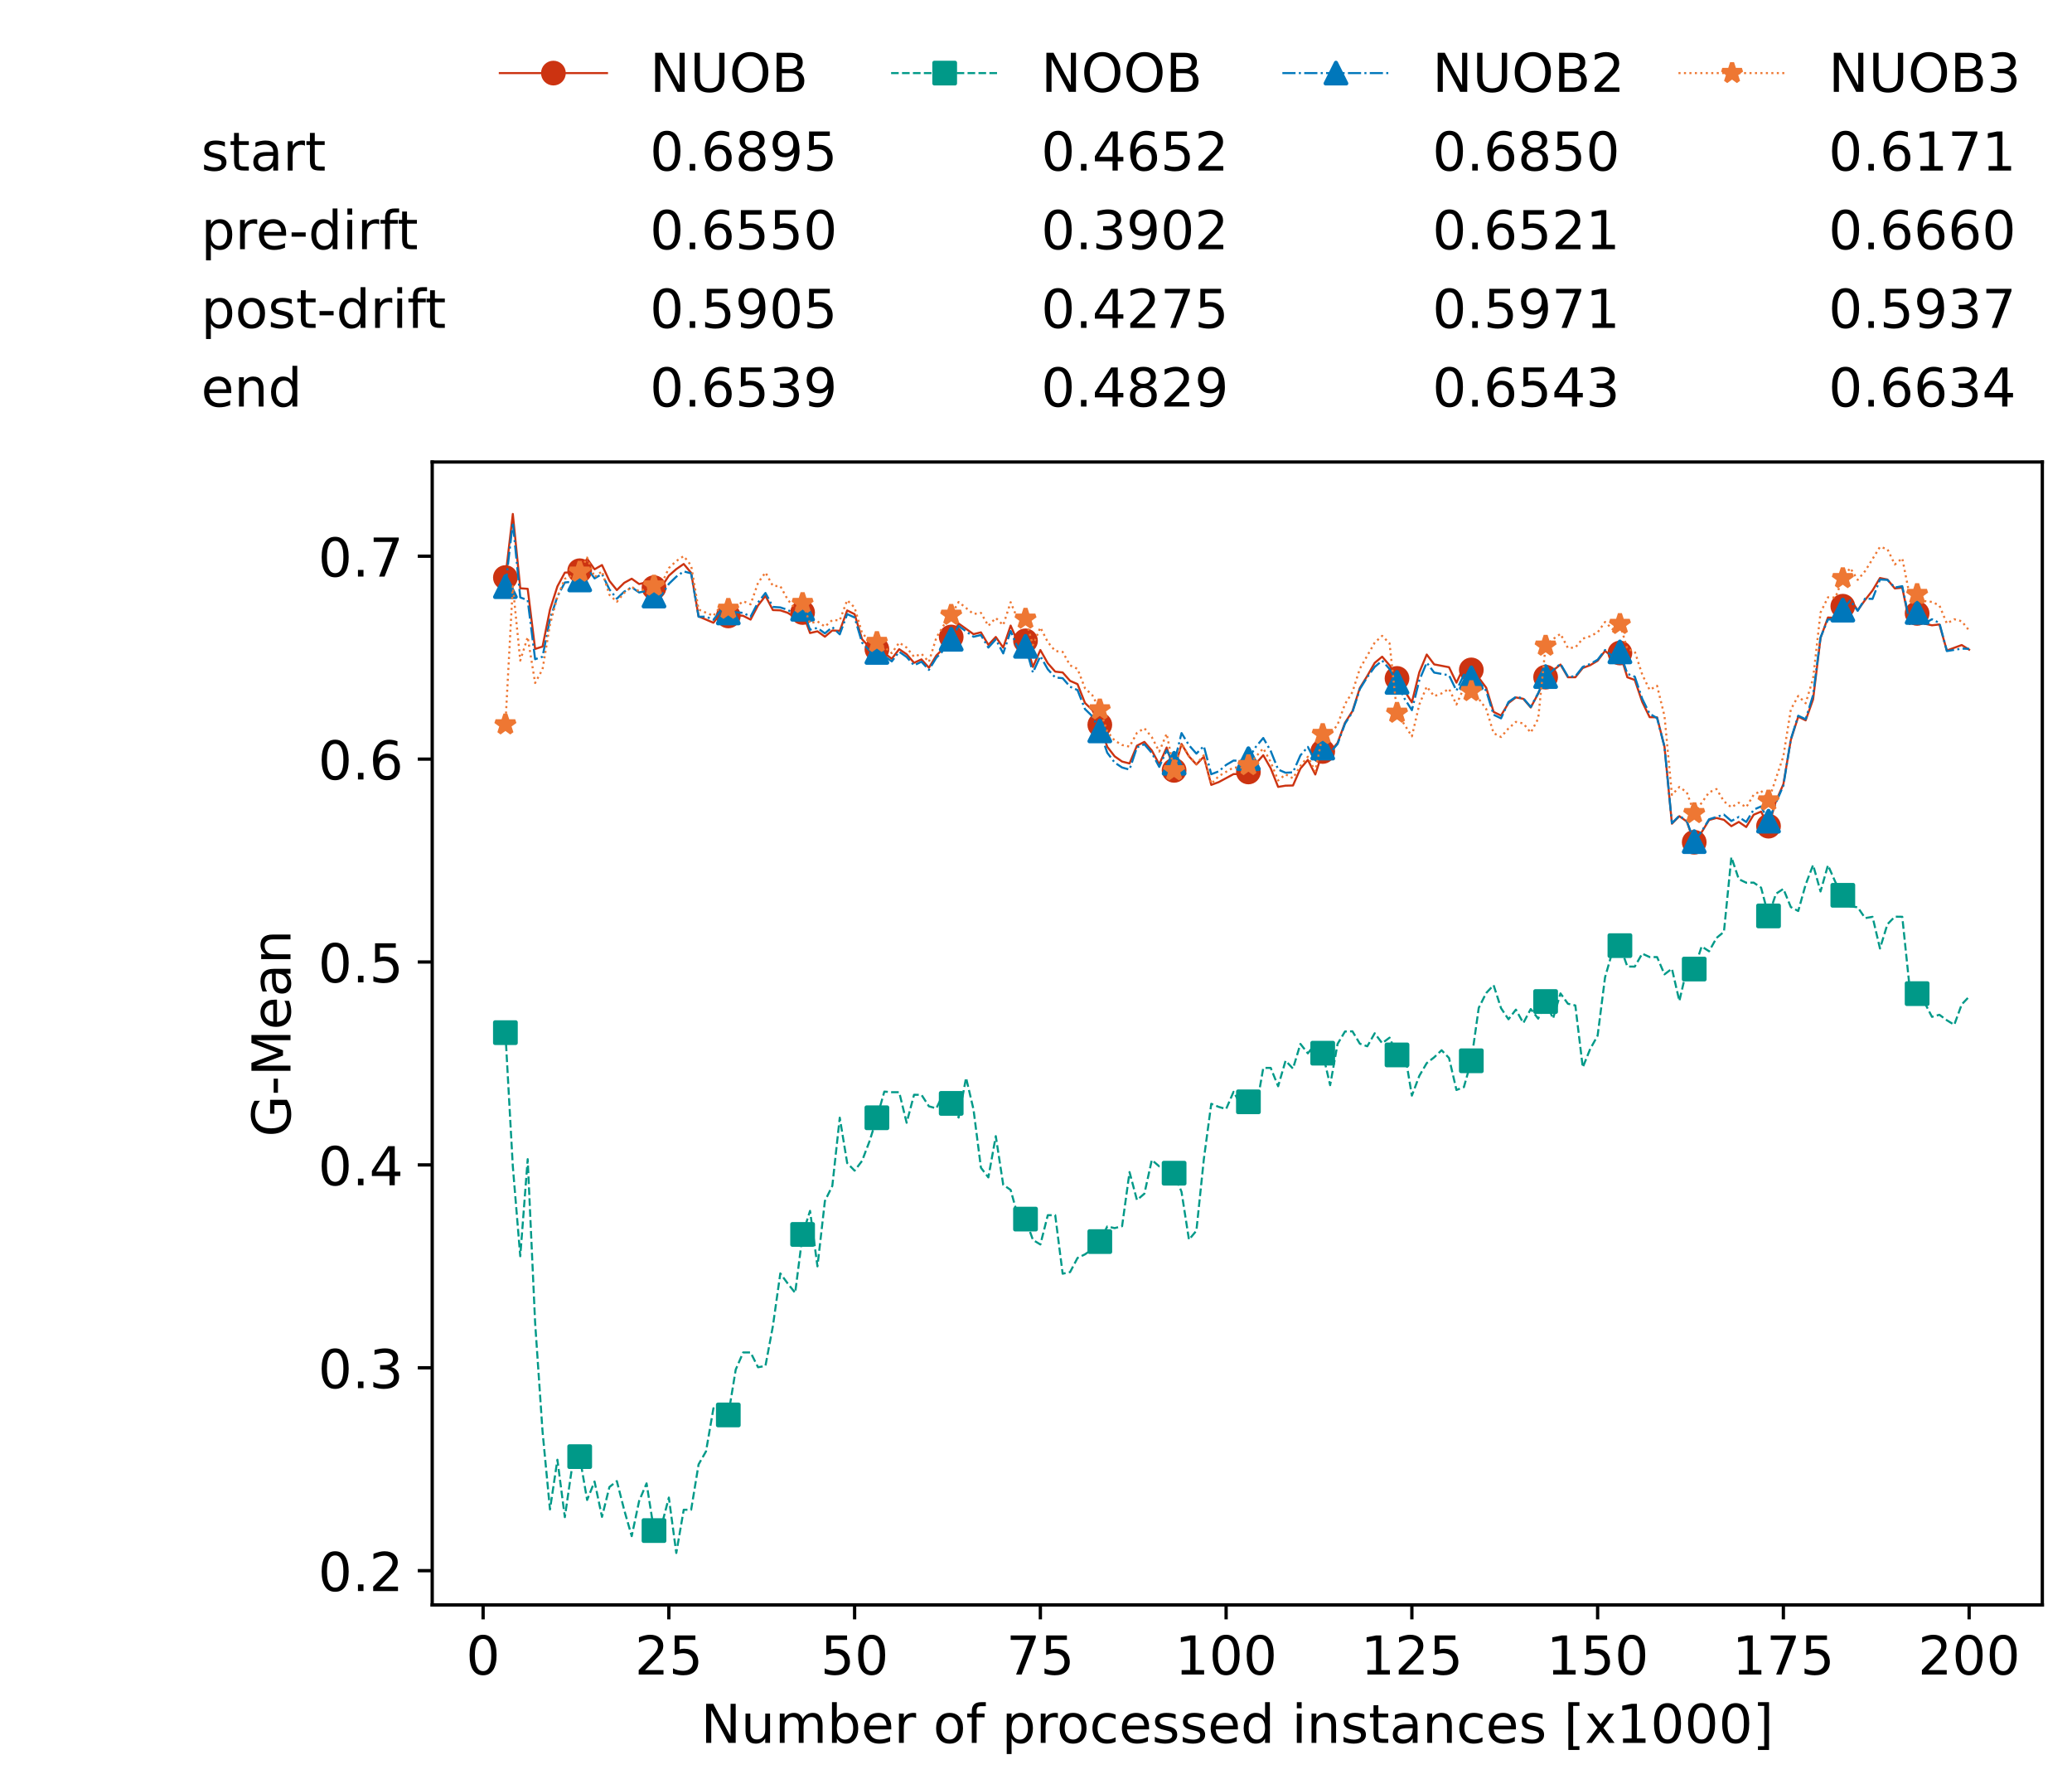 <?xml version="1.0" encoding="utf-8" standalone="no"?>
<!DOCTYPE svg PUBLIC "-//W3C//DTD SVG 1.1//EN"
  "http://www.w3.org/Graphics/SVG/1.1/DTD/svg11.dtd">
<!-- Created with matplotlib (https://matplotlib.org/) -->
<svg height="432.615pt" version="1.1" viewBox="0 0 502.65 432.615" width="502.65pt" xmlns="http://www.w3.org/2000/svg" xmlns:xlink="http://www.w3.org/1999/xlink">
 <defs>
  <style type="text/css">*{stroke-linecap:butt;stroke-linejoin:round;}</style>
 </defs>
 <g id="figure_1">
  <g id="patch_1">
   <path d="M 0 432.615 
L 502.65 432.615 
L 502.65 0 
L 0 0 
z
" style="fill:#ffffff;"/>
  </g>
  <g id="axes_1">
   <g id="patch_2">
    <path d="M 104.85 389.252 
L 495.45 389.252 
L 495.45 112.052 
L 104.85 112.052 
z
" style="fill:#ffffff;"/>
   </g>
   <g id="matplotlib.axis_1">
    <g id="xtick_1">
     <g id="line2d_1">
      <defs>
       <path d="M 0 0 
L 0 3.5 
" id="mec1d78cbd8" style="stroke:#000000;stroke-width:0.8;"/>
      </defs>
      <g>
       <use style="stroke:#000000;stroke-width:0.8;" x="117.197" xlink:href="#mec1d78cbd8" y="389.252"/>
      </g>
     </g>
     <g id="text_1">
      <!-- 0 -->
      <g transform="translate(113.061 406.13)scale(0.13 -0.13)">
       <defs>
        <path d="M 31.781 66.406 
Q 24.172 66.406 20.328 58.906 
Q 16.5 51.422 16.5 36.375 
Q 16.5 21.391 20.328 13.891 
Q 24.172 6.391 31.781 6.391 
Q 39.453 6.391 43.281 13.891 
Q 47.125 21.391 47.125 36.375 
Q 47.125 51.422 43.281 58.906 
Q 39.453 66.406 31.781 66.406 
z
M 31.781 74.219 
Q 44.047 74.219 50.516 64.516 
Q 56.984 54.828 56.984 36.375 
Q 56.984 17.969 50.516 8.266 
Q 44.047 -1.422 31.781 -1.422 
Q 19.531 -1.422 13.062 8.266 
Q 6.594 17.969 6.594 36.375 
Q 6.594 54.828 13.062 64.516 
Q 19.531 74.219 31.781 74.219 
z
" id="DejaVuSans-48"/>
       </defs>
       <use xlink:href="#DejaVuSans-48"/>
      </g>
     </g>
    </g>
    <g id="xtick_2">
     <g id="line2d_2">
      <g>
       <use style="stroke:#000000;stroke-width:0.8;" x="162.259" xlink:href="#mec1d78cbd8" y="389.252"/>
      </g>
     </g>
     <g id="text_2">
      <!-- 25 -->
      <g transform="translate(153.988 406.13)scale(0.13 -0.13)">
       <defs>
        <path d="M 19.188 8.297 
L 53.609 8.297 
L 53.609 0 
L 7.328 0 
L 7.328 8.297 
Q 12.938 14.109 22.625 23.891 
Q 32.328 33.688 34.812 36.531 
Q 39.547 41.844 41.422 45.531 
Q 43.312 49.219 43.312 52.781 
Q 43.312 58.594 39.234 62.25 
Q 35.156 65.922 28.609 65.922 
Q 23.969 65.922 18.812 64.312 
Q 13.672 62.703 7.812 59.422 
L 7.812 69.391 
Q 13.766 71.781 18.938 73 
Q 24.125 74.219 28.422 74.219 
Q 39.75 74.219 46.484 68.547 
Q 53.219 62.891 53.219 53.422 
Q 53.219 48.922 51.531 44.891 
Q 49.859 40.875 45.406 35.406 
Q 44.188 33.984 37.641 27.219 
Q 31.109 20.453 19.188 8.297 
z
" id="DejaVuSans-50"/>
        <path d="M 10.797 72.906 
L 49.516 72.906 
L 49.516 64.594 
L 19.828 64.594 
L 19.828 46.734 
Q 21.969 47.469 24.109 47.828 
Q 26.266 48.188 28.422 48.188 
Q 40.625 48.188 47.75 41.5 
Q 54.891 34.812 54.891 23.391 
Q 54.891 11.625 47.562 5.094 
Q 40.234 -1.422 26.906 -1.422 
Q 22.312 -1.422 17.547 -0.641 
Q 12.797 0.141 7.719 1.703 
L 7.719 11.625 
Q 12.109 9.234 16.797 8.062 
Q 21.484 6.891 26.703 6.891 
Q 35.156 6.891 40.078 11.328 
Q 45.016 15.766 45.016 23.391 
Q 45.016 31 40.078 35.438 
Q 35.156 39.891 26.703 39.891 
Q 22.75 39.891 18.812 39.016 
Q 14.891 38.141 10.797 36.281 
z
" id="DejaVuSans-53"/>
       </defs>
       <use xlink:href="#DejaVuSans-50"/>
       <use x="63.623" xlink:href="#DejaVuSans-53"/>
      </g>
     </g>
    </g>
    <g id="xtick_3">
     <g id="line2d_3">
      <g>
       <use style="stroke:#000000;stroke-width:0.8;" x="207.322" xlink:href="#mec1d78cbd8" y="389.252"/>
      </g>
     </g>
     <g id="text_3">
      <!-- 50 -->
      <g transform="translate(199.05 406.13)scale(0.13 -0.13)">
       <use xlink:href="#DejaVuSans-53"/>
       <use x="63.623" xlink:href="#DejaVuSans-48"/>
      </g>
     </g>
    </g>
    <g id="xtick_4">
     <g id="line2d_4">
      <g>
       <use style="stroke:#000000;stroke-width:0.8;" x="252.384" xlink:href="#mec1d78cbd8" y="389.252"/>
      </g>
     </g>
     <g id="text_4">
      <!-- 75 -->
      <g transform="translate(244.113 406.13)scale(0.13 -0.13)">
       <defs>
        <path d="M 8.203 72.906 
L 55.078 72.906 
L 55.078 68.703 
L 28.609 0 
L 18.312 0 
L 43.219 64.594 
L 8.203 64.594 
z
" id="DejaVuSans-55"/>
       </defs>
       <use xlink:href="#DejaVuSans-55"/>
       <use x="63.623" xlink:href="#DejaVuSans-53"/>
      </g>
     </g>
    </g>
    <g id="xtick_5">
     <g id="line2d_5">
      <g>
       <use style="stroke:#000000;stroke-width:0.8;" x="297.446" xlink:href="#mec1d78cbd8" y="389.252"/>
      </g>
     </g>
     <g id="text_5">
      <!-- 100 -->
      <g transform="translate(285.039 406.13)scale(0.13 -0.13)">
       <defs>
        <path d="M 12.406 8.297 
L 28.516 8.297 
L 28.516 63.922 
L 10.984 60.406 
L 10.984 69.391 
L 28.422 72.906 
L 38.281 72.906 
L 38.281 8.297 
L 54.391 8.297 
L 54.391 0 
L 12.406 0 
z
" id="DejaVuSans-49"/>
       </defs>
       <use xlink:href="#DejaVuSans-49"/>
       <use x="63.623" xlink:href="#DejaVuSans-48"/>
       <use x="127.246" xlink:href="#DejaVuSans-48"/>
      </g>
     </g>
    </g>
    <g id="xtick_6">
     <g id="line2d_6">
      <g>
       <use style="stroke:#000000;stroke-width:0.8;" x="342.509" xlink:href="#mec1d78cbd8" y="389.252"/>
      </g>
     </g>
     <g id="text_6">
      <!-- 125 -->
      <g transform="translate(330.102 406.13)scale(0.13 -0.13)">
       <use xlink:href="#DejaVuSans-49"/>
       <use x="63.623" xlink:href="#DejaVuSans-50"/>
       <use x="127.246" xlink:href="#DejaVuSans-53"/>
      </g>
     </g>
    </g>
    <g id="xtick_7">
     <g id="line2d_7">
      <g>
       <use style="stroke:#000000;stroke-width:0.8;" x="387.571" xlink:href="#mec1d78cbd8" y="389.252"/>
      </g>
     </g>
     <g id="text_7">
      <!-- 150 -->
      <g transform="translate(375.164 406.13)scale(0.13 -0.13)">
       <use xlink:href="#DejaVuSans-49"/>
       <use x="63.623" xlink:href="#DejaVuSans-53"/>
       <use x="127.246" xlink:href="#DejaVuSans-48"/>
      </g>
     </g>
    </g>
    <g id="xtick_8">
     <g id="line2d_8">
      <g>
       <use style="stroke:#000000;stroke-width:0.8;" x="432.633" xlink:href="#mec1d78cbd8" y="389.252"/>
      </g>
     </g>
     <g id="text_8">
      <!-- 175 -->
      <g transform="translate(420.226 406.13)scale(0.13 -0.13)">
       <use xlink:href="#DejaVuSans-49"/>
       <use x="63.623" xlink:href="#DejaVuSans-55"/>
       <use x="127.246" xlink:href="#DejaVuSans-53"/>
      </g>
     </g>
    </g>
    <g id="xtick_9">
     <g id="line2d_9">
      <g>
       <use style="stroke:#000000;stroke-width:0.8;" x="477.695" xlink:href="#mec1d78cbd8" y="389.252"/>
      </g>
     </g>
     <g id="text_9">
      <!-- 200 -->
      <g transform="translate(465.289 406.13)scale(0.13 -0.13)">
       <use xlink:href="#DejaVuSans-50"/>
       <use x="63.623" xlink:href="#DejaVuSans-48"/>
       <use x="127.246" xlink:href="#DejaVuSans-48"/>
      </g>
     </g>
    </g>
    <g id="text_10">
     <!-- Number of processed instances [x1000] -->
     <g transform="translate(170.025 422.711)scale(0.13 -0.13)">
      <defs>
       <path d="M 9.812 72.906 
L 23.094 72.906 
L 55.422 11.922 
L 55.422 72.906 
L 64.984 72.906 
L 64.984 0 
L 51.703 0 
L 19.391 60.984 
L 19.391 0 
L 9.812 0 
z
" id="DejaVuSans-78"/>
       <path d="M 8.5 21.578 
L 8.5 54.688 
L 17.484 54.688 
L 17.484 21.922 
Q 17.484 14.156 20.5 10.266 
Q 23.531 6.391 29.594 6.391 
Q 36.859 6.391 41.078 11.031 
Q 45.312 15.672 45.312 23.688 
L 45.312 54.688 
L 54.297 54.688 
L 54.297 0 
L 45.312 0 
L 45.312 8.406 
Q 42.047 3.422 37.719 1 
Q 33.406 -1.422 27.688 -1.422 
Q 18.266 -1.422 13.375 4.438 
Q 8.5 10.297 8.5 21.578 
z
M 31.109 56 
z
" id="DejaVuSans-117"/>
       <path d="M 52 44.188 
Q 55.375 50.25 60.062 53.125 
Q 64.75 56 71.094 56 
Q 79.641 56 84.281 50.016 
Q 88.922 44.047 88.922 33.016 
L 88.922 0 
L 79.891 0 
L 79.891 32.719 
Q 79.891 40.578 77.094 44.375 
Q 74.312 48.188 68.609 48.188 
Q 61.625 48.188 57.562 43.547 
Q 53.516 38.922 53.516 30.906 
L 53.516 0 
L 44.484 0 
L 44.484 32.719 
Q 44.484 40.625 41.703 44.406 
Q 38.922 48.188 33.109 48.188 
Q 26.219 48.188 22.156 43.531 
Q 18.109 38.875 18.109 30.906 
L 18.109 0 
L 9.078 0 
L 9.078 54.688 
L 18.109 54.688 
L 18.109 46.188 
Q 21.188 51.219 25.484 53.609 
Q 29.781 56 35.688 56 
Q 41.656 56 45.828 52.969 
Q 50 49.953 52 44.188 
z
" id="DejaVuSans-109"/>
       <path d="M 48.688 27.297 
Q 48.688 37.203 44.609 42.844 
Q 40.531 48.484 33.406 48.484 
Q 26.266 48.484 22.188 42.844 
Q 18.109 37.203 18.109 27.297 
Q 18.109 17.391 22.188 11.75 
Q 26.266 6.109 33.406 6.109 
Q 40.531 6.109 44.609 11.75 
Q 48.688 17.391 48.688 27.297 
z
M 18.109 46.391 
Q 20.953 51.266 25.266 53.625 
Q 29.594 56 35.594 56 
Q 45.562 56 51.781 48.094 
Q 58.016 40.188 58.016 27.297 
Q 58.016 14.406 51.781 6.484 
Q 45.562 -1.422 35.594 -1.422 
Q 29.594 -1.422 25.266 0.953 
Q 20.953 3.328 18.109 8.203 
L 18.109 0 
L 9.078 0 
L 9.078 75.984 
L 18.109 75.984 
z
" id="DejaVuSans-98"/>
       <path d="M 56.203 29.594 
L 56.203 25.203 
L 14.891 25.203 
Q 15.484 15.922 20.484 11.062 
Q 25.484 6.203 34.422 6.203 
Q 39.594 6.203 44.453 7.469 
Q 49.312 8.734 54.109 11.281 
L 54.109 2.781 
Q 49.266 0.734 44.188 -0.344 
Q 39.109 -1.422 33.891 -1.422 
Q 20.797 -1.422 13.156 6.188 
Q 5.516 13.812 5.516 26.812 
Q 5.516 40.234 12.766 48.109 
Q 20.016 56 32.328 56 
Q 43.359 56 49.781 48.891 
Q 56.203 41.797 56.203 29.594 
z
M 47.219 32.234 
Q 47.125 39.594 43.094 43.984 
Q 39.062 48.391 32.422 48.391 
Q 24.906 48.391 20.391 44.141 
Q 15.875 39.891 15.188 32.172 
z
" id="DejaVuSans-101"/>
       <path d="M 41.109 46.297 
Q 39.594 47.172 37.812 47.578 
Q 36.031 48 33.891 48 
Q 26.266 48 22.188 43.047 
Q 18.109 38.094 18.109 28.812 
L 18.109 0 
L 9.078 0 
L 9.078 54.688 
L 18.109 54.688 
L 18.109 46.188 
Q 20.953 51.172 25.484 53.578 
Q 30.031 56 36.531 56 
Q 37.453 56 38.578 55.875 
Q 39.703 55.766 41.062 55.516 
z
" id="DejaVuSans-114"/>
       <path id="DejaVuSans-32"/>
       <path d="M 30.609 48.391 
Q 23.391 48.391 19.188 42.75 
Q 14.984 37.109 14.984 27.297 
Q 14.984 17.484 19.156 11.844 
Q 23.344 6.203 30.609 6.203 
Q 37.797 6.203 41.984 11.859 
Q 46.188 17.531 46.188 27.297 
Q 46.188 37.016 41.984 42.703 
Q 37.797 48.391 30.609 48.391 
z
M 30.609 56 
Q 42.328 56 49.016 48.375 
Q 55.719 40.766 55.719 27.297 
Q 55.719 13.875 49.016 6.219 
Q 42.328 -1.422 30.609 -1.422 
Q 18.844 -1.422 12.172 6.219 
Q 5.516 13.875 5.516 27.297 
Q 5.516 40.766 12.172 48.375 
Q 18.844 56 30.609 56 
z
" id="DejaVuSans-111"/>
       <path d="M 37.109 75.984 
L 37.109 68.5 
L 28.516 68.5 
Q 23.688 68.5 21.797 66.547 
Q 19.922 64.594 19.922 59.516 
L 19.922 54.688 
L 34.719 54.688 
L 34.719 47.703 
L 19.922 47.703 
L 19.922 0 
L 10.891 0 
L 10.891 47.703 
L 2.297 47.703 
L 2.297 54.688 
L 10.891 54.688 
L 10.891 58.5 
Q 10.891 67.625 15.141 71.797 
Q 19.391 75.984 28.609 75.984 
z
" id="DejaVuSans-102"/>
       <path d="M 18.109 8.203 
L 18.109 -20.797 
L 9.078 -20.797 
L 9.078 54.688 
L 18.109 54.688 
L 18.109 46.391 
Q 20.953 51.266 25.266 53.625 
Q 29.594 56 35.594 56 
Q 45.562 56 51.781 48.094 
Q 58.016 40.188 58.016 27.297 
Q 58.016 14.406 51.781 6.484 
Q 45.562 -1.422 35.594 -1.422 
Q 29.594 -1.422 25.266 0.953 
Q 20.953 3.328 18.109 8.203 
z
M 48.688 27.297 
Q 48.688 37.203 44.609 42.844 
Q 40.531 48.484 33.406 48.484 
Q 26.266 48.484 22.188 42.844 
Q 18.109 37.203 18.109 27.297 
Q 18.109 17.391 22.188 11.75 
Q 26.266 6.109 33.406 6.109 
Q 40.531 6.109 44.609 11.75 
Q 48.688 17.391 48.688 27.297 
z
" id="DejaVuSans-112"/>
       <path d="M 48.781 52.594 
L 48.781 44.188 
Q 44.969 46.297 41.141 47.344 
Q 37.312 48.391 33.406 48.391 
Q 24.656 48.391 19.812 42.844 
Q 14.984 37.312 14.984 27.297 
Q 14.984 17.281 19.812 11.734 
Q 24.656 6.203 33.406 6.203 
Q 37.312 6.203 41.141 7.25 
Q 44.969 8.297 48.781 10.406 
L 48.781 2.094 
Q 45.016 0.344 40.984 -0.531 
Q 36.969 -1.422 32.422 -1.422 
Q 20.062 -1.422 12.781 6.344 
Q 5.516 14.109 5.516 27.297 
Q 5.516 40.672 12.859 48.328 
Q 20.219 56 33.016 56 
Q 37.156 56 41.109 55.141 
Q 45.062 54.297 48.781 52.594 
z
" id="DejaVuSans-99"/>
       <path d="M 44.281 53.078 
L 44.281 44.578 
Q 40.484 46.531 36.375 47.5 
Q 32.281 48.484 27.875 48.484 
Q 21.188 48.484 17.844 46.438 
Q 14.5 44.391 14.5 40.281 
Q 14.5 37.156 16.891 35.375 
Q 19.281 33.594 26.516 31.984 
L 29.594 31.297 
Q 39.156 29.25 43.188 25.516 
Q 47.219 21.781 47.219 15.094 
Q 47.219 7.469 41.188 3.016 
Q 35.156 -1.422 24.609 -1.422 
Q 20.219 -1.422 15.453 -0.562 
Q 10.688 0.297 5.422 2 
L 5.422 11.281 
Q 10.406 8.688 15.234 7.391 
Q 20.062 6.109 24.812 6.109 
Q 31.156 6.109 34.562 8.281 
Q 37.984 10.453 37.984 14.406 
Q 37.984 18.062 35.516 20.016 
Q 33.062 21.969 24.703 23.781 
L 21.578 24.516 
Q 13.234 26.266 9.516 29.906 
Q 5.812 33.547 5.812 39.891 
Q 5.812 47.609 11.281 51.797 
Q 16.75 56 26.812 56 
Q 31.781 56 36.172 55.266 
Q 40.578 54.547 44.281 53.078 
z
" id="DejaVuSans-115"/>
       <path d="M 45.406 46.391 
L 45.406 75.984 
L 54.391 75.984 
L 54.391 0 
L 45.406 0 
L 45.406 8.203 
Q 42.578 3.328 38.25 0.953 
Q 33.938 -1.422 27.875 -1.422 
Q 17.969 -1.422 11.734 6.484 
Q 5.516 14.406 5.516 27.297 
Q 5.516 40.188 11.734 48.094 
Q 17.969 56 27.875 56 
Q 33.938 56 38.25 53.625 
Q 42.578 51.266 45.406 46.391 
z
M 14.797 27.297 
Q 14.797 17.391 18.875 11.75 
Q 22.953 6.109 30.078 6.109 
Q 37.203 6.109 41.297 11.75 
Q 45.406 17.391 45.406 27.297 
Q 45.406 37.203 41.297 42.844 
Q 37.203 48.484 30.078 48.484 
Q 22.953 48.484 18.875 42.844 
Q 14.797 37.203 14.797 27.297 
z
" id="DejaVuSans-100"/>
       <path d="M 9.422 54.688 
L 18.406 54.688 
L 18.406 0 
L 9.422 0 
z
M 9.422 75.984 
L 18.406 75.984 
L 18.406 64.594 
L 9.422 64.594 
z
" id="DejaVuSans-105"/>
       <path d="M 54.891 33.016 
L 54.891 0 
L 45.906 0 
L 45.906 32.719 
Q 45.906 40.484 42.875 44.328 
Q 39.844 48.188 33.797 48.188 
Q 26.516 48.188 22.312 43.547 
Q 18.109 38.922 18.109 30.906 
L 18.109 0 
L 9.078 0 
L 9.078 54.688 
L 18.109 54.688 
L 18.109 46.188 
Q 21.344 51.125 25.703 53.562 
Q 30.078 56 35.797 56 
Q 45.219 56 50.047 50.172 
Q 54.891 44.344 54.891 33.016 
z
" id="DejaVuSans-110"/>
       <path d="M 18.312 70.219 
L 18.312 54.688 
L 36.812 54.688 
L 36.812 47.703 
L 18.312 47.703 
L 18.312 18.016 
Q 18.312 11.328 20.141 9.422 
Q 21.969 7.516 27.594 7.516 
L 36.812 7.516 
L 36.812 0 
L 27.594 0 
Q 17.188 0 13.234 3.875 
Q 9.281 7.766 9.281 18.016 
L 9.281 47.703 
L 2.688 47.703 
L 2.688 54.688 
L 9.281 54.688 
L 9.281 70.219 
z
" id="DejaVuSans-116"/>
       <path d="M 34.281 27.484 
Q 23.391 27.484 19.188 25 
Q 14.984 22.516 14.984 16.5 
Q 14.984 11.719 18.141 8.906 
Q 21.297 6.109 26.703 6.109 
Q 34.188 6.109 38.703 11.406 
Q 43.219 16.703 43.219 25.484 
L 43.219 27.484 
z
M 52.203 31.203 
L 52.203 0 
L 43.219 0 
L 43.219 8.297 
Q 40.141 3.328 35.547 0.953 
Q 30.953 -1.422 24.312 -1.422 
Q 15.922 -1.422 10.953 3.297 
Q 6 8.016 6 15.922 
Q 6 25.141 12.172 29.828 
Q 18.359 34.516 30.609 34.516 
L 43.219 34.516 
L 43.219 35.406 
Q 43.219 41.609 39.141 45 
Q 35.062 48.391 27.688 48.391 
Q 23 48.391 18.547 47.266 
Q 14.109 46.141 10.016 43.891 
L 10.016 52.203 
Q 14.938 54.109 19.578 55.047 
Q 24.219 56 28.609 56 
Q 40.484 56 46.344 49.844 
Q 52.203 43.703 52.203 31.203 
z
" id="DejaVuSans-97"/>
       <path d="M 8.594 75.984 
L 29.297 75.984 
L 29.297 69 
L 17.578 69 
L 17.578 -6.203 
L 29.297 -6.203 
L 29.297 -13.188 
L 8.594 -13.188 
z
" id="DejaVuSans-91"/>
       <path d="M 54.891 54.688 
L 35.109 28.078 
L 55.906 0 
L 45.312 0 
L 29.391 21.484 
L 13.484 0 
L 2.875 0 
L 24.125 28.609 
L 4.688 54.688 
L 15.281 54.688 
L 29.781 35.203 
L 44.281 54.688 
z
" id="DejaVuSans-120"/>
       <path d="M 30.422 75.984 
L 30.422 -13.188 
L 9.719 -13.188 
L 9.719 -6.203 
L 21.391 -6.203 
L 21.391 69 
L 9.719 69 
L 9.719 75.984 
z
" id="DejaVuSans-93"/>
      </defs>
      <use xlink:href="#DejaVuSans-78"/>
      <use x="74.805" xlink:href="#DejaVuSans-117"/>
      <use x="138.184" xlink:href="#DejaVuSans-109"/>
      <use x="235.596" xlink:href="#DejaVuSans-98"/>
      <use x="299.072" xlink:href="#DejaVuSans-101"/>
      <use x="360.596" xlink:href="#DejaVuSans-114"/>
      <use x="401.709" xlink:href="#DejaVuSans-32"/>
      <use x="433.496" xlink:href="#DejaVuSans-111"/>
      <use x="494.678" xlink:href="#DejaVuSans-102"/>
      <use x="529.883" xlink:href="#DejaVuSans-32"/>
      <use x="561.67" xlink:href="#DejaVuSans-112"/>
      <use x="625.146" xlink:href="#DejaVuSans-114"/>
      <use x="664.01" xlink:href="#DejaVuSans-111"/>
      <use x="725.191" xlink:href="#DejaVuSans-99"/>
      <use x="780.172" xlink:href="#DejaVuSans-101"/>
      <use x="841.695" xlink:href="#DejaVuSans-115"/>
      <use x="893.795" xlink:href="#DejaVuSans-115"/>
      <use x="945.895" xlink:href="#DejaVuSans-101"/>
      <use x="1007.418" xlink:href="#DejaVuSans-100"/>
      <use x="1070.895" xlink:href="#DejaVuSans-32"/>
      <use x="1102.682" xlink:href="#DejaVuSans-105"/>
      <use x="1130.465" xlink:href="#DejaVuSans-110"/>
      <use x="1193.844" xlink:href="#DejaVuSans-115"/>
      <use x="1245.943" xlink:href="#DejaVuSans-116"/>
      <use x="1285.152" xlink:href="#DejaVuSans-97"/>
      <use x="1346.432" xlink:href="#DejaVuSans-110"/>
      <use x="1409.811" xlink:href="#DejaVuSans-99"/>
      <use x="1464.791" xlink:href="#DejaVuSans-101"/>
      <use x="1526.314" xlink:href="#DejaVuSans-115"/>
      <use x="1578.414" xlink:href="#DejaVuSans-32"/>
      <use x="1610.201" xlink:href="#DejaVuSans-91"/>
      <use x="1649.215" xlink:href="#DejaVuSans-120"/>
      <use x="1708.395" xlink:href="#DejaVuSans-49"/>
      <use x="1772.018" xlink:href="#DejaVuSans-48"/>
      <use x="1835.641" xlink:href="#DejaVuSans-48"/>
      <use x="1899.264" xlink:href="#DejaVuSans-48"/>
      <use x="1962.887" xlink:href="#DejaVuSans-93"/>
     </g>
    </g>
   </g>
   <g id="matplotlib.axis_2">
    <g id="ytick_1">
     <g id="line2d_10">
      <defs>
       <path d="M 0 0 
L -3.5 0 
" id="m735cc3ce7d" style="stroke:#000000;stroke-width:0.8;"/>
      </defs>
      <g>
       <use style="stroke:#000000;stroke-width:0.8;" x="104.85" xlink:href="#m735cc3ce7d" y="380.942"/>
      </g>
     </g>
     <g id="text_11">
      <!-- 0.2 -->
      <g transform="translate(77.176 385.881)scale(0.13 -0.13)">
       <defs>
        <path d="M 10.688 12.406 
L 21 12.406 
L 21 0 
L 10.688 0 
z
" id="DejaVuSans-46"/>
       </defs>
       <use xlink:href="#DejaVuSans-48"/>
       <use x="63.623" xlink:href="#DejaVuSans-46"/>
       <use x="95.41" xlink:href="#DejaVuSans-50"/>
      </g>
     </g>
    </g>
    <g id="ytick_2">
     <g id="line2d_11">
      <g>
       <use style="stroke:#000000;stroke-width:0.8;" x="104.85" xlink:href="#m735cc3ce7d" y="331.734"/>
      </g>
     </g>
     <g id="text_12">
      <!-- 0.3 -->
      <g transform="translate(77.176 336.673)scale(0.13 -0.13)">
       <defs>
        <path d="M 40.578 39.312 
Q 47.656 37.797 51.625 33 
Q 55.609 28.219 55.609 21.188 
Q 55.609 10.406 48.188 4.484 
Q 40.766 -1.422 27.094 -1.422 
Q 22.516 -1.422 17.656 -0.516 
Q 12.797 0.391 7.625 2.203 
L 7.625 11.719 
Q 11.719 9.328 16.594 8.109 
Q 21.484 6.891 26.812 6.891 
Q 36.078 6.891 40.938 10.547 
Q 45.797 14.203 45.797 21.188 
Q 45.797 27.641 41.281 31.266 
Q 36.766 34.906 28.719 34.906 
L 20.219 34.906 
L 20.219 43.016 
L 29.109 43.016 
Q 36.375 43.016 40.234 45.922 
Q 44.094 48.828 44.094 54.297 
Q 44.094 59.906 40.109 62.906 
Q 36.141 65.922 28.719 65.922 
Q 24.656 65.922 20.016 65.031 
Q 15.375 64.156 9.812 62.312 
L 9.812 71.094 
Q 15.438 72.656 20.344 73.438 
Q 25.25 74.219 29.594 74.219 
Q 40.828 74.219 47.359 69.109 
Q 53.906 64.016 53.906 55.328 
Q 53.906 49.266 50.438 45.094 
Q 46.969 40.922 40.578 39.312 
z
" id="DejaVuSans-51"/>
       </defs>
       <use xlink:href="#DejaVuSans-48"/>
       <use x="63.623" xlink:href="#DejaVuSans-46"/>
       <use x="95.41" xlink:href="#DejaVuSans-51"/>
      </g>
     </g>
    </g>
    <g id="ytick_3">
     <g id="line2d_12">
      <g>
       <use style="stroke:#000000;stroke-width:0.8;" x="104.85" xlink:href="#m735cc3ce7d" y="282.526"/>
      </g>
     </g>
     <g id="text_13">
      <!-- 0.4 -->
      <g transform="translate(77.176 287.465)scale(0.13 -0.13)">
       <defs>
        <path d="M 37.797 64.312 
L 12.891 25.391 
L 37.797 25.391 
z
M 35.203 72.906 
L 47.609 72.906 
L 47.609 25.391 
L 58.016 25.391 
L 58.016 17.188 
L 47.609 17.188 
L 47.609 0 
L 37.797 0 
L 37.797 17.188 
L 4.891 17.188 
L 4.891 26.703 
z
" id="DejaVuSans-52"/>
       </defs>
       <use xlink:href="#DejaVuSans-48"/>
       <use x="63.623" xlink:href="#DejaVuSans-46"/>
       <use x="95.41" xlink:href="#DejaVuSans-52"/>
      </g>
     </g>
    </g>
    <g id="ytick_4">
     <g id="line2d_13">
      <g>
       <use style="stroke:#000000;stroke-width:0.8;" x="104.85" xlink:href="#m735cc3ce7d" y="233.317"/>
      </g>
     </g>
     <g id="text_14">
      <!-- 0.5 -->
      <g transform="translate(77.176 238.256)scale(0.13 -0.13)">
       <use xlink:href="#DejaVuSans-48"/>
       <use x="63.623" xlink:href="#DejaVuSans-46"/>
       <use x="95.41" xlink:href="#DejaVuSans-53"/>
      </g>
     </g>
    </g>
    <g id="ytick_5">
     <g id="line2d_14">
      <g>
       <use style="stroke:#000000;stroke-width:0.8;" x="104.85" xlink:href="#m735cc3ce7d" y="184.109"/>
      </g>
     </g>
     <g id="text_15">
      <!-- 0.6 -->
      <g transform="translate(77.176 189.048)scale(0.13 -0.13)">
       <defs>
        <path d="M 33.016 40.375 
Q 26.375 40.375 22.484 35.828 
Q 18.609 31.297 18.609 23.391 
Q 18.609 15.531 22.484 10.953 
Q 26.375 6.391 33.016 6.391 
Q 39.656 6.391 43.531 10.953 
Q 47.406 15.531 47.406 23.391 
Q 47.406 31.297 43.531 35.828 
Q 39.656 40.375 33.016 40.375 
z
M 52.594 71.297 
L 52.594 62.312 
Q 48.875 64.062 45.094 64.984 
Q 41.312 65.922 37.594 65.922 
Q 27.828 65.922 22.672 59.328 
Q 17.531 52.734 16.797 39.406 
Q 19.672 43.656 24.016 45.922 
Q 28.375 48.188 33.594 48.188 
Q 44.578 48.188 50.953 41.516 
Q 57.328 34.859 57.328 23.391 
Q 57.328 12.156 50.688 5.359 
Q 44.047 -1.422 33.016 -1.422 
Q 20.359 -1.422 13.672 8.266 
Q 6.984 17.969 6.984 36.375 
Q 6.984 53.656 15.188 63.938 
Q 23.391 74.219 37.203 74.219 
Q 40.922 74.219 44.703 73.484 
Q 48.484 72.75 52.594 71.297 
z
" id="DejaVuSans-54"/>
       </defs>
       <use xlink:href="#DejaVuSans-48"/>
       <use x="63.623" xlink:href="#DejaVuSans-46"/>
       <use x="95.41" xlink:href="#DejaVuSans-54"/>
      </g>
     </g>
    </g>
    <g id="ytick_6">
     <g id="line2d_15">
      <g>
       <use style="stroke:#000000;stroke-width:0.8;" x="104.85" xlink:href="#m735cc3ce7d" y="134.901"/>
      </g>
     </g>
     <g id="text_16">
      <!-- 0.7 -->
      <g transform="translate(77.176 139.839)scale(0.13 -0.13)">
       <use xlink:href="#DejaVuSans-48"/>
       <use x="63.623" xlink:href="#DejaVuSans-46"/>
       <use x="95.41" xlink:href="#DejaVuSans-55"/>
      </g>
     </g>
    </g>
    <g id="text_17">
     <!-- G-Mean -->
     <g transform="translate(70.472 275.744)rotate(-90)scale(0.13 -0.13)">
      <defs>
       <path d="M 59.516 10.406 
L 59.516 29.984 
L 43.406 29.984 
L 43.406 38.094 
L 69.281 38.094 
L 69.281 6.781 
Q 63.578 2.734 56.688 0.656 
Q 49.812 -1.422 42 -1.422 
Q 24.906 -1.422 15.25 8.562 
Q 5.609 18.562 5.609 36.375 
Q 5.609 54.25 15.25 64.234 
Q 24.906 74.219 42 74.219 
Q 49.125 74.219 55.547 72.453 
Q 61.969 70.703 67.391 67.281 
L 67.391 56.781 
Q 61.922 61.422 55.766 63.766 
Q 49.609 66.109 42.828 66.109 
Q 29.438 66.109 22.719 58.641 
Q 16.016 51.172 16.016 36.375 
Q 16.016 21.625 22.719 14.156 
Q 29.438 6.688 42.828 6.688 
Q 48.047 6.688 52.141 7.594 
Q 56.25 8.5 59.516 10.406 
z
" id="DejaVuSans-71"/>
       <path d="M 4.891 31.391 
L 31.203 31.391 
L 31.203 23.391 
L 4.891 23.391 
z
" id="DejaVuSans-45"/>
       <path d="M 9.812 72.906 
L 24.516 72.906 
L 43.109 23.297 
L 61.812 72.906 
L 76.516 72.906 
L 76.516 0 
L 66.891 0 
L 66.891 64.016 
L 48.094 14.016 
L 38.188 14.016 
L 19.391 64.016 
L 19.391 0 
L 9.812 0 
z
" id="DejaVuSans-77"/>
      </defs>
      <use xlink:href="#DejaVuSans-71"/>
      <use x="77.49" xlink:href="#DejaVuSans-45"/>
      <use x="113.574" xlink:href="#DejaVuSans-77"/>
      <use x="199.854" xlink:href="#DejaVuSans-101"/>
      <use x="261.377" xlink:href="#DejaVuSans-97"/>
      <use x="322.656" xlink:href="#DejaVuSans-110"/>
     </g>
    </g>
   </g>
   <g id="line2d_16"/>
   <g id="line2d_17"/>
   <g id="line2d_18"/>
   <g id="line2d_19"/>
   <g id="line2d_20"/>
   <g id="line2d_21">
    <path clip-path="url(#p8176ccc08a)" d="M 122.605 140.075 
L 124.407 124.652 
L 126.21 142.679 
L 128.012 142.81 
L 129.815 157.393 
L 131.617 156.821 
L 133.419 147.854 
L 135.222 142.217 
L 137.024 138.88 
L 138.827 138.793 
L 140.629 138.424 
L 142.432 135.511 
L 144.234 138.075 
L 146.037 137.043 
L 147.839 140.881 
L 149.642 143.115 
L 151.444 141.346 
L 153.247 140.357 
L 155.049 141.647 
L 156.852 141.223 
L 158.654 142.528 
L 160.457 142.379 
L 162.259 139.62 
L 164.062 138.026 
L 165.864 136.786 
L 167.667 138.929 
L 169.469 149.495 
L 173.074 151.038 
L 174.877 148.703 
L 176.679 149.385 
L 178.482 149.185 
L 180.284 149.36 
L 182.087 150.27 
L 183.889 146.843 
L 185.692 144.53 
L 187.494 147.961 
L 189.297 148.031 
L 191.099 148.628 
L 192.902 149.765 
L 194.704 148.555 
L 196.507 153.534 
L 198.309 153.114 
L 200.112 154.42 
L 201.914 152.901 
L 203.717 153.004 
L 205.519 148.055 
L 207.322 148.963 
L 209.124 155.023 
L 210.927 156.986 
L 212.729 157.454 
L 214.532 158.4 
L 216.334 159.774 
L 218.137 157.448 
L 219.939 158.678 
L 221.742 160.756 
L 223.544 159.921 
L 225.347 161.942 
L 227.149 158.982 
L 228.952 157.165 
L 230.754 154.495 
L 232.557 151.231 
L 236.162 153.804 
L 237.964 153.368 
L 239.767 156.393 
L 241.569 154.486 
L 243.372 157.063 
L 245.174 151.726 
L 246.976 155.908 
L 248.779 155.419 
L 250.581 161.758 
L 252.384 157.656 
L 254.186 160.869 
L 255.989 162.892 
L 257.791 163.092 
L 259.594 165.131 
L 261.396 165.919 
L 263.199 170.481 
L 265.001 172.223 
L 266.804 175.79 
L 268.606 181.104 
L 270.409 183.443 
L 272.211 184.706 
L 274.014 185.165 
L 275.816 180.85 
L 277.619 179.934 
L 279.421 182.026 
L 281.224 185.371 
L 283.026 181.294 
L 284.829 186.838 
L 286.631 180.436 
L 288.434 183.451 
L 290.236 185.412 
L 292.039 183.529 
L 293.841 190.359 
L 295.644 189.692 
L 299.249 187.747 
L 301.051 187.726 
L 302.854 187.227 
L 306.459 183.163 
L 308.261 186.33 
L 310.064 190.849 
L 311.866 190.55 
L 313.669 190.507 
L 315.471 186.398 
L 317.274 184.303 
L 319.076 187.839 
L 320.879 182.256 
L 322.681 182.317 
L 324.484 180.173 
L 326.286 175.291 
L 328.089 172.487 
L 329.891 166.842 
L 331.694 163.929 
L 333.496 160.764 
L 335.299 159.271 
L 337.101 161.361 
L 340.706 167.527 
L 342.509 170.345 
L 344.311 163.064 
L 346.114 158.744 
L 347.916 161.134 
L 351.521 161.825 
L 353.324 165.578 
L 355.126 161.717 
L 356.928 162.476 
L 358.731 164.374 
L 360.533 166.788 
L 362.336 172.663 
L 364.138 173.545 
L 365.941 170.529 
L 367.743 169.152 
L 369.546 169.487 
L 371.348 171.59 
L 373.151 168.216 
L 374.953 164.231 
L 376.756 162.621 
L 378.558 161.18 
L 380.361 164.262 
L 382.163 164.256 
L 383.966 162.011 
L 385.768 161.329 
L 387.571 160.254 
L 389.373 157.862 
L 391.176 159.37 
L 392.978 158.376 
L 394.781 164.266 
L 396.583 164.903 
L 398.386 170.233 
L 400.188 173.936 
L 401.991 173.979 
L 403.793 181.114 
L 405.596 199.776 
L 407.398 197.951 
L 409.201 199.251 
L 411.003 204.272 
L 412.806 201.828 
L 414.608 198.879 
L 416.411 198.385 
L 418.213 198.837 
L 420.016 200.377 
L 421.818 199.339 
L 423.621 200.582 
L 425.423 197.602 
L 427.226 196.843 
L 429.028 200.373 
L 430.831 194.31 
L 432.633 190.197 
L 434.436 179.479 
L 436.238 173.82 
L 438.041 174.711 
L 439.843 169.61 
L 441.646 154.743 
L 443.448 149.762 
L 445.251 149.86 
L 447.053 147.028 
L 448.856 145.218 
L 450.658 148.024 
L 452.461 145.514 
L 454.263 143.205 
L 456.066 140.19 
L 457.868 140.554 
L 459.671 142.716 
L 461.473 142.528 
L 463.276 151.334 
L 465.078 148.772 
L 466.881 151.266 
L 468.683 151.658 
L 470.485 151.45 
L 472.288 157.773 
L 475.893 156.442 
L 477.695 157.564 
L 477.695 157.564 
" style="fill:none;stroke:#cc3311;stroke-linecap:square;stroke-width:0.5;"/>
    <defs>
     <path d="M 0 2.5 
C 0.663 2.5 1.299 2.237 1.768 1.768 
C 2.237 1.299 2.5 0.663 2.5 0 
C 2.5 -0.663 2.237 -1.299 1.768 -1.768 
C 1.299 -2.237 0.663 -2.5 0 -2.5 
C -0.663 -2.5 -1.299 -2.237 -1.768 -1.768 
C -2.237 -1.299 -2.5 -0.663 -2.5 0 
C -2.5 0.663 -2.237 1.299 -1.768 1.768 
C -1.299 2.237 -0.663 2.5 0 2.5 
z
" id="m53167265fe" style="stroke:#cc3311;"/>
    </defs>
    <g clip-path="url(#p8176ccc08a)">
     <use style="fill:#cc3311;stroke:#cc3311;" x="122.605" xlink:href="#m53167265fe" y="140.075"/>
     <use style="fill:#cc3311;stroke:#cc3311;" x="140.629" xlink:href="#m53167265fe" y="138.424"/>
     <use style="fill:#cc3311;stroke:#cc3311;" x="158.654" xlink:href="#m53167265fe" y="142.528"/>
     <use style="fill:#cc3311;stroke:#cc3311;" x="176.679" xlink:href="#m53167265fe" y="149.385"/>
     <use style="fill:#cc3311;stroke:#cc3311;" x="194.704" xlink:href="#m53167265fe" y="148.555"/>
     <use style="fill:#cc3311;stroke:#cc3311;" x="212.729" xlink:href="#m53167265fe" y="157.454"/>
     <use style="fill:#cc3311;stroke:#cc3311;" x="230.754" xlink:href="#m53167265fe" y="154.495"/>
     <use style="fill:#cc3311;stroke:#cc3311;" x="248.779" xlink:href="#m53167265fe" y="155.419"/>
     <use style="fill:#cc3311;stroke:#cc3311;" x="266.804" xlink:href="#m53167265fe" y="175.79"/>
     <use style="fill:#cc3311;stroke:#cc3311;" x="284.829" xlink:href="#m53167265fe" y="186.838"/>
     <use style="fill:#cc3311;stroke:#cc3311;" x="302.854" xlink:href="#m53167265fe" y="187.227"/>
     <use style="fill:#cc3311;stroke:#cc3311;" x="320.879" xlink:href="#m53167265fe" y="182.256"/>
     <use style="fill:#cc3311;stroke:#cc3311;" x="338.904" xlink:href="#m53167265fe" y="164.542"/>
     <use style="fill:#cc3311;stroke:#cc3311;" x="356.928" xlink:href="#m53167265fe" y="162.476"/>
     <use style="fill:#cc3311;stroke:#cc3311;" x="374.953" xlink:href="#m53167265fe" y="164.231"/>
     <use style="fill:#cc3311;stroke:#cc3311;" x="392.978" xlink:href="#m53167265fe" y="158.376"/>
     <use style="fill:#cc3311;stroke:#cc3311;" x="411.003" xlink:href="#m53167265fe" y="204.272"/>
     <use style="fill:#cc3311;stroke:#cc3311;" x="429.028" xlink:href="#m53167265fe" y="200.373"/>
     <use style="fill:#cc3311;stroke:#cc3311;" x="447.053" xlink:href="#m53167265fe" y="147.028"/>
     <use style="fill:#cc3311;stroke:#cc3311;" x="465.078" xlink:href="#m53167265fe" y="148.772"/>
    </g>
   </g>
   <g id="line2d_22"/>
   <g id="line2d_23"/>
   <g id="line2d_24"/>
   <g id="line2d_25"/>
   <g id="line2d_26">
    <path clip-path="url(#p8176ccc08a)" d="M 122.605 250.452 
L 124.407 282.892 
L 126.21 304.676 
L 128.012 281.136 
L 129.815 320.781 
L 131.617 347.21 
L 133.419 366.089 
L 135.222 354.033 
L 137.024 367.958 
L 138.827 355.483 
L 140.629 353.284 
L 142.432 363.79 
L 144.234 359.317 
L 146.037 367.892 
L 147.839 360.659 
L 149.642 359.218 
L 151.444 366.285 
L 153.247 372.567 
L 155.049 364.038 
L 156.852 359.769 
L 158.654 371.215 
L 160.457 370.117 
L 162.259 363.21 
L 164.062 376.652 
L 165.864 366.171 
L 167.667 366.171 
L 169.469 355.168 
L 171.272 352.006 
L 173.074 341.546 
L 174.877 342.863 
L 176.679 343.171 
L 178.482 332.167 
L 180.284 328.017 
L 182.087 328.017 
L 183.889 331.604 
L 185.692 331.289 
L 187.494 321.643 
L 189.297 308.839 
L 191.099 311.3 
L 192.902 313.566 
L 194.704 299.39 
L 196.507 293.675 
L 198.309 307.138 
L 200.112 291.288 
L 201.914 287.621 
L 203.717 271.075 
L 205.519 282.078 
L 207.322 283.925 
L 209.124 281.555 
L 210.927 276.818 
L 212.729 271.097 
L 214.532 264.746 
L 216.334 264.896 
L 218.137 264.896 
L 219.939 272.307 
L 221.742 265.519 
L 223.544 265.529 
L 225.347 268.314 
L 227.149 268.819 
L 228.952 265.019 
L 230.754 267.609 
L 232.557 271.047 
L 234.359 261.402 
L 236.162 269.062 
L 237.964 283.21 
L 239.767 285.565 
L 241.569 275.551 
L 243.372 287.353 
L 245.174 288.595 
L 246.976 295.133 
L 248.779 295.673 
L 250.581 300.724 
L 252.384 301.824 
L 254.186 294.728 
L 255.989 294.728 
L 257.791 308.919 
L 259.594 308.521 
L 261.396 305.105 
L 263.199 304.225 
L 265.001 302.971 
L 266.804 301.129 
L 268.606 297.461 
L 270.409 297.859 
L 272.211 297.389 
L 274.014 284.27 
L 275.816 291.05 
L 277.619 289.513 
L 279.421 281.332 
L 281.224 282.879 
L 283.026 282.279 
L 284.829 284.537 
L 286.631 289.075 
L 288.434 300.661 
L 290.236 298.49 
L 292.039 281.163 
L 293.841 267.707 
L 295.644 268.456 
L 297.446 268.977 
L 299.249 264.802 
L 301.051 267.989 
L 302.854 267.227 
L 304.656 269.339 
L 306.459 259.009 
L 308.261 258.996 
L 310.064 263.45 
L 311.866 257.255 
L 313.669 259.175 
L 315.471 253.187 
L 317.274 255.473 
L 319.076 253.177 
L 320.879 255.431 
L 322.681 263.196 
L 324.484 253.177 
L 326.286 250.172 
L 328.089 250.129 
L 329.891 253.136 
L 331.694 253.762 
L 333.496 250.602 
L 335.299 253.013 
L 337.101 251.668 
L 338.904 255.855 
L 340.706 254.831 
L 342.509 265.723 
L 344.311 260.933 
L 346.114 257.843 
L 347.916 256.436 
L 349.719 254.718 
L 351.521 256.604 
L 353.324 264.357 
L 355.126 263.666 
L 356.928 257.276 
L 358.731 244.44 
L 360.533 240.846 
L 362.336 238.933 
L 364.138 244.515 
L 365.941 247.207 
L 367.743 244.868 
L 369.546 248.12 
L 371.348 244.726 
L 373.151 247.052 
L 374.953 242.908 
L 376.756 247.039 
L 378.558 240.933 
L 380.361 243.437 
L 382.163 243.853 
L 383.966 258.866 
L 385.768 254.406 
L 387.571 251.176 
L 389.373 237.028 
L 391.176 230.725 
L 392.978 229.35 
L 394.781 234.418 
L 396.583 234.439 
L 398.386 231.286 
L 400.188 232.117 
L 401.991 232.121 
L 403.793 236.308 
L 405.596 234.94 
L 407.398 242.771 
L 409.201 235.048 
L 411.003 235.034 
L 412.806 229.537 
L 414.608 230.722 
L 416.411 227.483 
L 418.213 225.997 
L 420.016 207.89 
L 421.818 213.23 
L 423.621 214.084 
L 425.423 214.063 
L 427.226 215.289 
L 429.028 222.142 
L 430.831 216.772 
L 432.633 215.581 
L 434.436 219.996 
L 436.238 220.951 
L 438.041 214.52 
L 439.843 209.784 
L 441.646 216.211 
L 443.448 209.848 
L 445.251 213.942 
L 447.053 217.14 
L 448.856 219.839 
L 450.658 220.03 
L 452.461 222.671 
L 454.263 222.362 
L 456.066 230.042 
L 457.868 224.167 
L 459.671 222.322 
L 461.473 222.351 
L 463.276 239.704 
L 465.078 240.993 
L 466.881 243.167 
L 468.683 246.619 
L 470.485 246.119 
L 472.288 247.446 
L 474.09 248.552 
L 475.893 243.602 
L 477.695 241.721 
L 477.695 241.721 
" style="fill:none;stroke:#009988;stroke-dasharray:1.85,0.8;stroke-dashoffset:0;stroke-width:0.5;"/>
    <defs>
     <path d="M -2.5 2.5 
L 2.5 2.5 
L 2.5 -2.5 
L -2.5 -2.5 
z
" id="m797c2cdbc0" style="stroke:#009988;stroke-linejoin:miter;"/>
    </defs>
    <g clip-path="url(#p8176ccc08a)">
     <use style="fill:#009988;stroke:#009988;stroke-linejoin:miter;" x="122.605" xlink:href="#m797c2cdbc0" y="250.452"/>
     <use style="fill:#009988;stroke:#009988;stroke-linejoin:miter;" x="140.629" xlink:href="#m797c2cdbc0" y="353.284"/>
     <use style="fill:#009988;stroke:#009988;stroke-linejoin:miter;" x="158.654" xlink:href="#m797c2cdbc0" y="371.215"/>
     <use style="fill:#009988;stroke:#009988;stroke-linejoin:miter;" x="176.679" xlink:href="#m797c2cdbc0" y="343.171"/>
     <use style="fill:#009988;stroke:#009988;stroke-linejoin:miter;" x="194.704" xlink:href="#m797c2cdbc0" y="299.39"/>
     <use style="fill:#009988;stroke:#009988;stroke-linejoin:miter;" x="212.729" xlink:href="#m797c2cdbc0" y="271.097"/>
     <use style="fill:#009988;stroke:#009988;stroke-linejoin:miter;" x="230.754" xlink:href="#m797c2cdbc0" y="267.609"/>
     <use style="fill:#009988;stroke:#009988;stroke-linejoin:miter;" x="248.779" xlink:href="#m797c2cdbc0" y="295.673"/>
     <use style="fill:#009988;stroke:#009988;stroke-linejoin:miter;" x="266.804" xlink:href="#m797c2cdbc0" y="301.129"/>
     <use style="fill:#009988;stroke:#009988;stroke-linejoin:miter;" x="284.829" xlink:href="#m797c2cdbc0" y="284.537"/>
     <use style="fill:#009988;stroke:#009988;stroke-linejoin:miter;" x="302.854" xlink:href="#m797c2cdbc0" y="267.227"/>
     <use style="fill:#009988;stroke:#009988;stroke-linejoin:miter;" x="320.879" xlink:href="#m797c2cdbc0" y="255.431"/>
     <use style="fill:#009988;stroke:#009988;stroke-linejoin:miter;" x="338.904" xlink:href="#m797c2cdbc0" y="255.855"/>
     <use style="fill:#009988;stroke:#009988;stroke-linejoin:miter;" x="356.928" xlink:href="#m797c2cdbc0" y="257.276"/>
     <use style="fill:#009988;stroke:#009988;stroke-linejoin:miter;" x="374.953" xlink:href="#m797c2cdbc0" y="242.908"/>
     <use style="fill:#009988;stroke:#009988;stroke-linejoin:miter;" x="392.978" xlink:href="#m797c2cdbc0" y="229.35"/>
     <use style="fill:#009988;stroke:#009988;stroke-linejoin:miter;" x="411.003" xlink:href="#m797c2cdbc0" y="235.034"/>
     <use style="fill:#009988;stroke:#009988;stroke-linejoin:miter;" x="429.028" xlink:href="#m797c2cdbc0" y="222.142"/>
     <use style="fill:#009988;stroke:#009988;stroke-linejoin:miter;" x="447.053" xlink:href="#m797c2cdbc0" y="217.14"/>
     <use style="fill:#009988;stroke:#009988;stroke-linejoin:miter;" x="465.078" xlink:href="#m797c2cdbc0" y="240.993"/>
    </g>
   </g>
   <g id="line2d_27"/>
   <g id="line2d_28"/>
   <g id="line2d_29"/>
   <g id="line2d_30"/>
   <g id="line2d_31">
    <path clip-path="url(#p8176ccc08a)" d="M 122.605 142.282 
L 124.407 126.749 
L 126.21 144.898 
L 128.012 145.563 
L 129.815 159.885 
L 131.617 159.274 
L 133.419 150.205 
L 135.222 144.675 
L 137.024 141.272 
L 138.827 141.096 
L 140.629 140.658 
L 142.432 137.74 
L 144.234 140.284 
L 146.037 139.212 
L 147.839 142.948 
L 149.642 145.201 
L 151.444 143.478 
L 153.247 142.432 
L 155.049 143.698 
L 156.852 143.292 
L 158.654 144.569 
L 160.457 144.405 
L 162.259 141.606 
L 164.062 139.865 
L 165.864 138.587 
L 167.667 139.059 
L 169.469 149.587 
L 171.272 149.552 
L 173.074 150.31 
L 174.877 147.995 
L 176.679 148.669 
L 178.482 148.49 
L 180.284 148.642 
L 182.087 149.55 
L 183.889 146.12 
L 185.692 143.817 
L 187.494 147.194 
L 189.297 147.323 
L 191.099 147.91 
L 192.902 149.007 
L 194.704 147.77 
L 196.507 152.732 
L 198.309 152.289 
L 200.112 153.618 
L 201.914 152.103 
L 203.717 153.847 
L 205.519 148.939 
L 207.322 149.764 
L 209.124 155.841 
L 210.927 157.738 
L 212.729 158.233 
L 214.532 159.081 
L 216.334 160.414 
L 218.137 158.07 
L 219.939 159.342 
L 221.742 161.37 
L 223.544 160.486 
L 225.347 162.472 
L 227.149 159.517 
L 228.952 157.665 
L 230.754 155.048 
L 232.557 151.816 
L 236.162 154.436 
L 237.964 154.014 
L 239.767 157.058 
L 241.569 155.075 
L 243.372 158.473 
L 245.174 153.034 
L 246.976 157.255 
L 248.779 156.766 
L 250.581 163.125 
L 252.384 159.123 
L 254.186 162.324 
L 255.989 164.314 
L 257.791 164.485 
L 259.594 166.562 
L 261.396 167.359 
L 263.199 171.969 
L 265.001 173.721 
L 266.804 177.272 
L 268.606 182.559 
L 270.409 184.947 
L 272.211 186.146 
L 274.014 186.661 
L 275.816 181.254 
L 277.619 180.515 
L 279.421 182.622 
L 281.224 185.998 
L 283.026 181.988 
L 284.829 185.115 
L 286.631 177.797 
L 288.434 180.74 
L 290.236 182.775 
L 292.039 180.953 
L 293.841 187.769 
L 295.644 187.084 
L 297.446 185.523 
L 299.249 184.463 
L 301.051 184.532 
L 302.854 184.011 
L 304.656 181.13 
L 306.459 178.988 
L 308.261 182.134 
L 310.064 186.643 
L 311.866 187.415 
L 313.669 187.313 
L 315.471 183.202 
L 317.274 181.145 
L 319.076 184.643 
L 320.879 181.439 
L 322.681 182.52 
L 324.484 180.446 
L 326.286 175.521 
L 328.089 172.715 
L 329.891 167.117 
L 331.694 164.221 
L 333.496 161.738 
L 335.299 160.225 
L 337.101 162.26 
L 338.904 165.507 
L 340.706 169.399 
L 342.509 172.242 
L 344.311 165.013 
L 346.114 160.701 
L 347.916 163.125 
L 351.521 163.78 
L 353.324 167.502 
L 355.126 163.618 
L 358.731 165.19 
L 360.533 167.52 
L 362.336 173.35 
L 364.138 174.229 
L 365.941 170.251 
L 367.743 169.01 
L 369.546 169.364 
L 371.348 171.471 
L 373.151 168.113 
L 374.953 164.093 
L 378.558 161.002 
L 380.361 164.084 
L 382.163 164.053 
L 383.966 161.745 
L 385.768 161.032 
L 387.571 160.009 
L 389.373 157.652 
L 391.176 159.153 
L 392.978 158.111 
L 394.781 163.426 
L 396.583 164.117 
L 398.386 169.471 
L 400.188 173.105 
L 401.991 174.157 
L 403.793 181.13 
L 405.596 199.644 
L 407.398 197.834 
L 409.201 199.13 
L 411.003 204.115 
L 412.806 201.661 
L 414.608 198.697 
L 418.213 197.575 
L 420.016 199.122 
L 421.818 198.133 
L 423.621 199.364 
L 425.423 196.371 
L 427.226 195.589 
L 429.028 199.16 
L 430.831 194.675 
L 432.633 190.548 
L 434.436 179.302 
L 436.238 173.588 
L 438.041 174.436 
L 439.843 168.574 
L 441.646 154.586 
L 443.448 150.251 
L 445.251 150.186 
L 448.856 145.619 
L 450.658 148.148 
L 452.461 145.175 
L 454.263 145.261 
L 456.066 140.555 
L 457.868 140.64 
L 459.671 142.507 
L 461.473 142.163 
L 463.276 150.919 
L 465.078 148.542 
L 466.881 151.214 
L 468.683 150.184 
L 470.485 151.088 
L 472.288 157.911 
L 475.893 157.312 
L 477.695 157.367 
L 477.695 157.367 
" style="fill:none;stroke:#0077bb;stroke-dasharray:3.2,0.8,0.5,0.8;stroke-dashoffset:0;stroke-width:0.5;"/>
    <defs>
     <path d="M 0 -2.5 
L -2.5 2.5 
L 2.5 2.5 
z
" id="m27ad20e074" style="stroke:#0077bb;stroke-linejoin:miter;"/>
    </defs>
    <g clip-path="url(#p8176ccc08a)">
     <use style="fill:#0077bb;stroke:#0077bb;stroke-linejoin:miter;" x="122.605" xlink:href="#m27ad20e074" y="142.282"/>
     <use style="fill:#0077bb;stroke:#0077bb;stroke-linejoin:miter;" x="140.629" xlink:href="#m27ad20e074" y="140.658"/>
     <use style="fill:#0077bb;stroke:#0077bb;stroke-linejoin:miter;" x="158.654" xlink:href="#m27ad20e074" y="144.569"/>
     <use style="fill:#0077bb;stroke:#0077bb;stroke-linejoin:miter;" x="176.679" xlink:href="#m27ad20e074" y="148.669"/>
     <use style="fill:#0077bb;stroke:#0077bb;stroke-linejoin:miter;" x="194.704" xlink:href="#m27ad20e074" y="147.77"/>
     <use style="fill:#0077bb;stroke:#0077bb;stroke-linejoin:miter;" x="212.729" xlink:href="#m27ad20e074" y="158.233"/>
     <use style="fill:#0077bb;stroke:#0077bb;stroke-linejoin:miter;" x="230.754" xlink:href="#m27ad20e074" y="155.048"/>
     <use style="fill:#0077bb;stroke:#0077bb;stroke-linejoin:miter;" x="248.779" xlink:href="#m27ad20e074" y="156.766"/>
     <use style="fill:#0077bb;stroke:#0077bb;stroke-linejoin:miter;" x="266.804" xlink:href="#m27ad20e074" y="177.272"/>
     <use style="fill:#0077bb;stroke:#0077bb;stroke-linejoin:miter;" x="284.829" xlink:href="#m27ad20e074" y="185.115"/>
     <use style="fill:#0077bb;stroke:#0077bb;stroke-linejoin:miter;" x="302.854" xlink:href="#m27ad20e074" y="184.011"/>
     <use style="fill:#0077bb;stroke:#0077bb;stroke-linejoin:miter;" x="320.879" xlink:href="#m27ad20e074" y="181.439"/>
     <use style="fill:#0077bb;stroke:#0077bb;stroke-linejoin:miter;" x="338.904" xlink:href="#m27ad20e074" y="165.507"/>
     <use style="fill:#0077bb;stroke:#0077bb;stroke-linejoin:miter;" x="356.928" xlink:href="#m27ad20e074" y="164.395"/>
     <use style="fill:#0077bb;stroke:#0077bb;stroke-linejoin:miter;" x="374.953" xlink:href="#m27ad20e074" y="164.093"/>
     <use style="fill:#0077bb;stroke:#0077bb;stroke-linejoin:miter;" x="392.978" xlink:href="#m27ad20e074" y="158.111"/>
     <use style="fill:#0077bb;stroke:#0077bb;stroke-linejoin:miter;" x="411.003" xlink:href="#m27ad20e074" y="204.115"/>
     <use style="fill:#0077bb;stroke:#0077bb;stroke-linejoin:miter;" x="429.028" xlink:href="#m27ad20e074" y="199.16"/>
     <use style="fill:#0077bb;stroke:#0077bb;stroke-linejoin:miter;" x="447.053" xlink:href="#m27ad20e074" y="147.981"/>
     <use style="fill:#0077bb;stroke:#0077bb;stroke-linejoin:miter;" x="465.078" xlink:href="#m27ad20e074" y="148.542"/>
    </g>
   </g>
   <g id="line2d_32"/>
   <g id="line2d_33"/>
   <g id="line2d_34"/>
   <g id="line2d_35"/>
   <g id="line2d_36">
    <path clip-path="url(#p8176ccc08a)" d="M 122.605 175.715 
L 124.407 142.142 
L 126.21 160.211 
L 128.012 154.507 
L 129.815 165.65 
L 131.617 162.301 
L 133.419 151.489 
L 135.222 144.737 
L 137.024 140.357 
L 138.827 139.605 
L 140.629 138.672 
L 142.432 135.225 
L 144.234 139.998 
L 146.037 138.556 
L 147.839 144.258 
L 149.642 145.96 
L 151.444 143.773 
L 153.247 142.346 
L 155.049 143.397 
L 158.654 142.047 
L 160.457 141.695 
L 162.259 137.769 
L 164.062 136.072 
L 165.864 134.866 
L 167.667 137.162 
L 169.469 147.831 
L 173.074 149.372 
L 174.877 146.936 
L 176.679 147.681 
L 178.482 147.267 
L 180.284 145.807 
L 182.087 146.576 
L 183.889 141.367 
L 185.692 138.844 
L 187.494 142.099 
L 189.297 142.162 
L 191.099 145.428 
L 192.902 147.659 
L 194.704 146.276 
L 196.507 151.182 
L 198.309 150.701 
L 200.112 151.975 
L 201.914 150.381 
L 203.717 150.457 
L 205.519 145.567 
L 207.322 147.359 
L 209.124 153.51 
L 210.927 155.493 
L 212.729 155.73 
L 214.532 156.92 
L 216.334 158.414 
L 218.137 155.858 
L 219.939 157.067 
L 221.742 159.298 
L 223.544 158.569 
L 225.347 160.539 
L 227.149 154.641 
L 228.952 151.631 
L 230.754 149.139 
L 232.557 146.002 
L 236.162 148.922 
L 237.964 148.643 
L 239.767 151.788 
L 241.569 149.871 
L 243.372 151.62 
L 245.174 146.057 
L 246.976 150.417 
L 248.779 150.078 
L 250.581 156.464 
L 252.384 152.172 
L 254.186 155.73 
L 255.989 157.892 
L 257.791 158.113 
L 259.594 161.372 
L 261.396 162.224 
L 263.199 166.901 
L 265.001 168.629 
L 266.804 172.075 
L 268.606 177.409 
L 270.409 179.616 
L 272.211 180.683 
L 274.014 181.083 
L 275.816 177.741 
L 277.619 176.619 
L 279.421 178.789 
L 281.224 182.283 
L 283.026 177.95 
L 284.829 186.856 
L 286.631 180.31 
L 288.434 183.395 
L 290.236 185.265 
L 292.039 183.185 
L 293.841 190.083 
L 295.644 188.26 
L 299.249 186.136 
L 301.051 186.183 
L 302.854 185.592 
L 306.459 181.488 
L 308.261 184.827 
L 310.064 189.285 
L 311.866 187.812 
L 313.669 188.762 
L 315.471 185.734 
L 317.274 183.529 
L 319.076 187.07 
L 320.879 178.047 
L 322.681 178.092 
L 324.484 175.765 
L 326.286 170.76 
L 328.089 167.853 
L 329.891 162.171 
L 333.496 155.853 
L 335.299 154.218 
L 337.101 156.042 
L 338.904 172.898 
L 342.509 178.589 
L 344.311 170.877 
L 346.114 166.515 
L 347.916 168.838 
L 349.719 168.177 
L 351.521 167.05 
L 353.324 170.878 
L 355.126 166.82 
L 356.928 167.637 
L 358.731 169.493 
L 360.533 171.924 
L 362.336 177.816 
L 364.138 178.745 
L 365.941 176.676 
L 367.743 175.087 
L 369.546 175.459 
L 371.348 177.685 
L 373.151 174.313 
L 374.953 156.632 
L 376.756 155.016 
L 378.558 153.73 
L 380.361 157.173 
L 382.163 157.033 
L 383.966 154.895 
L 385.768 154.294 
L 387.571 153.378 
L 389.373 150.845 
L 391.176 152.603 
L 392.978 151.36 
L 394.781 157.386 
L 396.583 158.021 
L 398.386 163.582 
L 400.188 167.331 
L 401.991 166.317 
L 403.793 173.673 
L 405.596 192.789 
L 407.398 190.866 
L 409.201 192.156 
L 411.003 197.235 
L 414.608 192.171 
L 416.411 191.374 
L 418.213 194.336 
L 420.016 195.81 
L 421.818 194.686 
L 423.621 195.779 
L 425.423 192.761 
L 427.226 191.783 
L 429.028 194.166 
L 432.633 183.435 
L 434.436 172.076 
L 436.238 168.786 
L 438.041 170.558 
L 439.843 164.544 
L 441.646 148.566 
L 443.448 144.875 
L 445.251 144.92 
L 447.053 140.242 
L 448.856 137.762 
L 450.658 140.628 
L 452.461 138.504 
L 456.066 132.635 
L 457.868 133.168 
L 459.671 136.908 
L 461.473 135.392 
L 463.276 144.466 
L 465.078 144.095 
L 466.881 145.788 
L 468.683 145.981 
L 470.485 146.839 
L 472.288 151.225 
L 474.09 150.189 
L 475.893 150.671 
L 477.695 152.912 
L 477.695 152.912 
" style="fill:none;stroke:#ee7733;stroke-dasharray:0.5,0.825;stroke-dashoffset:0;stroke-width:0.5;"/>
    <defs>
     <path d="M 0 -2.5 
L -0.561 -0.773 
L -2.378 -0.773 
L -0.908 0.295 
L -1.469 2.023 
L -0 0.955 
L 1.469 2.023 
L 0.908 0.295 
L 2.378 -0.773 
L 0.561 -0.773 
z
" id="m01c2c4ca3d" style="stroke:#ee7733;stroke-linejoin:bevel;"/>
    </defs>
    <g clip-path="url(#p8176ccc08a)">
     <use style="fill:#ee7733;stroke:#ee7733;stroke-linejoin:bevel;" x="122.605" xlink:href="#m01c2c4ca3d" y="175.715"/>
     <use style="fill:#ee7733;stroke:#ee7733;stroke-linejoin:bevel;" x="140.629" xlink:href="#m01c2c4ca3d" y="138.672"/>
     <use style="fill:#ee7733;stroke:#ee7733;stroke-linejoin:bevel;" x="158.654" xlink:href="#m01c2c4ca3d" y="142.047"/>
     <use style="fill:#ee7733;stroke:#ee7733;stroke-linejoin:bevel;" x="176.679" xlink:href="#m01c2c4ca3d" y="147.681"/>
     <use style="fill:#ee7733;stroke:#ee7733;stroke-linejoin:bevel;" x="194.704" xlink:href="#m01c2c4ca3d" y="146.276"/>
     <use style="fill:#ee7733;stroke:#ee7733;stroke-linejoin:bevel;" x="212.729" xlink:href="#m01c2c4ca3d" y="155.73"/>
     <use style="fill:#ee7733;stroke:#ee7733;stroke-linejoin:bevel;" x="230.754" xlink:href="#m01c2c4ca3d" y="149.139"/>
     <use style="fill:#ee7733;stroke:#ee7733;stroke-linejoin:bevel;" x="248.779" xlink:href="#m01c2c4ca3d" y="150.078"/>
     <use style="fill:#ee7733;stroke:#ee7733;stroke-linejoin:bevel;" x="266.804" xlink:href="#m01c2c4ca3d" y="172.075"/>
     <use style="fill:#ee7733;stroke:#ee7733;stroke-linejoin:bevel;" x="284.829" xlink:href="#m01c2c4ca3d" y="186.856"/>
     <use style="fill:#ee7733;stroke:#ee7733;stroke-linejoin:bevel;" x="302.854" xlink:href="#m01c2c4ca3d" y="185.592"/>
     <use style="fill:#ee7733;stroke:#ee7733;stroke-linejoin:bevel;" x="320.879" xlink:href="#m01c2c4ca3d" y="178.047"/>
     <use style="fill:#ee7733;stroke:#ee7733;stroke-linejoin:bevel;" x="338.904" xlink:href="#m01c2c4ca3d" y="172.898"/>
     <use style="fill:#ee7733;stroke:#ee7733;stroke-linejoin:bevel;" x="356.928" xlink:href="#m01c2c4ca3d" y="167.637"/>
     <use style="fill:#ee7733;stroke:#ee7733;stroke-linejoin:bevel;" x="374.953" xlink:href="#m01c2c4ca3d" y="156.632"/>
     <use style="fill:#ee7733;stroke:#ee7733;stroke-linejoin:bevel;" x="392.978" xlink:href="#m01c2c4ca3d" y="151.36"/>
     <use style="fill:#ee7733;stroke:#ee7733;stroke-linejoin:bevel;" x="411.003" xlink:href="#m01c2c4ca3d" y="197.235"/>
     <use style="fill:#ee7733;stroke:#ee7733;stroke-linejoin:bevel;" x="429.028" xlink:href="#m01c2c4ca3d" y="194.166"/>
     <use style="fill:#ee7733;stroke:#ee7733;stroke-linejoin:bevel;" x="447.053" xlink:href="#m01c2c4ca3d" y="140.242"/>
     <use style="fill:#ee7733;stroke:#ee7733;stroke-linejoin:bevel;" x="465.078" xlink:href="#m01c2c4ca3d" y="144.095"/>
    </g>
   </g>
   <g id="line2d_37"/>
   <g id="line2d_38"/>
   <g id="line2d_39"/>
   <g id="line2d_40"/>
   <g id="patch_3">
    <path d="M 104.85 389.252 
L 104.85 112.052 
" style="fill:none;stroke:#000000;stroke-linecap:square;stroke-linejoin:miter;stroke-width:0.8;"/>
   </g>
   <g id="patch_4">
    <path d="M 495.45 389.252 
L 495.45 112.052 
" style="fill:none;stroke:#000000;stroke-linecap:square;stroke-linejoin:miter;stroke-width:0.8;"/>
   </g>
   <g id="patch_5">
    <path d="M 104.85 389.252 
L 495.45 389.252 
" style="fill:none;stroke:#000000;stroke-linecap:square;stroke-linejoin:miter;stroke-width:0.8;"/>
   </g>
   <g id="patch_6">
    <path d="M 104.85 112.052 
L 495.45 112.052 
" style="fill:none;stroke:#000000;stroke-linecap:square;stroke-linejoin:miter;stroke-width:0.8;"/>
   </g>
   <g id="legend_1">
    <g id="line2d_41"/>
    <g id="line2d_42"/>
    <g id="text_18">
     <!--   -->
     <g transform="translate(48.8 22.278)scale(0.13 -0.13)">
      <use xlink:href="#DejaVuSans-32"/>
     </g>
    </g>
    <g id="line2d_43"/>
    <g id="line2d_44"/>
    <g id="text_19">
     <!-- start -->
     <g transform="translate(48.8 41.36)scale(0.13 -0.13)">
      <use xlink:href="#DejaVuSans-115"/>
      <use x="52.1" xlink:href="#DejaVuSans-116"/>
      <use x="91.309" xlink:href="#DejaVuSans-97"/>
      <use x="152.588" xlink:href="#DejaVuSans-114"/>
      <use x="193.701" xlink:href="#DejaVuSans-116"/>
     </g>
    </g>
    <g id="line2d_45"/>
    <g id="line2d_46"/>
    <g id="text_20">
     <!-- pre-dirft -->
     <g transform="translate(48.8 60.441)scale(0.13 -0.13)">
      <use xlink:href="#DejaVuSans-112"/>
      <use x="63.477" xlink:href="#DejaVuSans-114"/>
      <use x="102.34" xlink:href="#DejaVuSans-101"/>
      <use x="163.863" xlink:href="#DejaVuSans-45"/>
      <use x="199.947" xlink:href="#DejaVuSans-100"/>
      <use x="263.424" xlink:href="#DejaVuSans-105"/>
      <use x="291.207" xlink:href="#DejaVuSans-114"/>
      <use x="332.32" xlink:href="#DejaVuSans-102"/>
      <use x="365.775" xlink:href="#DejaVuSans-116"/>
     </g>
    </g>
    <g id="line2d_47"/>
    <g id="line2d_48"/>
    <g id="text_21">
     <!-- post-drift -->
     <g transform="translate(48.8 79.523)scale(0.13 -0.13)">
      <use xlink:href="#DejaVuSans-112"/>
      <use x="63.477" xlink:href="#DejaVuSans-111"/>
      <use x="124.658" xlink:href="#DejaVuSans-115"/>
      <use x="176.758" xlink:href="#DejaVuSans-116"/>
      <use x="215.967" xlink:href="#DejaVuSans-45"/>
      <use x="252.051" xlink:href="#DejaVuSans-100"/>
      <use x="315.527" xlink:href="#DejaVuSans-114"/>
      <use x="356.641" xlink:href="#DejaVuSans-105"/>
      <use x="384.424" xlink:href="#DejaVuSans-102"/>
      <use x="417.879" xlink:href="#DejaVuSans-116"/>
     </g>
    </g>
    <g id="line2d_49"/>
    <g id="line2d_50"/>
    <g id="text_22">
     <!-- end -->
     <g transform="translate(48.8 98.604)scale(0.13 -0.13)">
      <use xlink:href="#DejaVuSans-101"/>
      <use x="61.523" xlink:href="#DejaVuSans-110"/>
      <use x="124.902" xlink:href="#DejaVuSans-100"/>
     </g>
    </g>
    <g id="line2d_51">
     <path d="M 121.252 17.728 
L 147.252 17.728 
" style="fill:none;stroke:#cc3311;stroke-linecap:square;stroke-width:0.5;"/>
    </g>
    <g id="line2d_52">
     <g>
      <use style="fill:#cc3311;stroke:#cc3311;" x="134.252" xlink:href="#m53167265fe" y="17.728"/>
     </g>
    </g>
    <g id="text_23">
     <!-- NUOB -->
     <g transform="translate(157.652 22.278)scale(0.13 -0.13)">
      <defs>
       <path d="M 8.688 72.906 
L 18.609 72.906 
L 18.609 28.609 
Q 18.609 16.891 22.844 11.734 
Q 27.094 6.594 36.625 6.594 
Q 46.094 6.594 50.344 11.734 
Q 54.594 16.891 54.594 28.609 
L 54.594 72.906 
L 64.5 72.906 
L 64.5 27.391 
Q 64.5 13.141 57.438 5.859 
Q 50.391 -1.422 36.625 -1.422 
Q 22.797 -1.422 15.734 5.859 
Q 8.688 13.141 8.688 27.391 
z
" id="DejaVuSans-85"/>
       <path d="M 39.406 66.219 
Q 28.656 66.219 22.328 58.203 
Q 16.016 50.203 16.016 36.375 
Q 16.016 22.609 22.328 14.594 
Q 28.656 6.594 39.406 6.594 
Q 50.141 6.594 56.422 14.594 
Q 62.703 22.609 62.703 36.375 
Q 62.703 50.203 56.422 58.203 
Q 50.141 66.219 39.406 66.219 
z
M 39.406 74.219 
Q 54.734 74.219 63.906 63.938 
Q 73.094 53.656 73.094 36.375 
Q 73.094 19.141 63.906 8.859 
Q 54.734 -1.422 39.406 -1.422 
Q 24.031 -1.422 14.812 8.828 
Q 5.609 19.094 5.609 36.375 
Q 5.609 53.656 14.812 63.938 
Q 24.031 74.219 39.406 74.219 
z
" id="DejaVuSans-79"/>
       <path d="M 19.672 34.812 
L 19.672 8.109 
L 35.5 8.109 
Q 43.453 8.109 47.281 11.406 
Q 51.125 14.703 51.125 21.484 
Q 51.125 28.328 47.281 31.562 
Q 43.453 34.812 35.5 34.812 
z
M 19.672 64.797 
L 19.672 42.828 
L 34.281 42.828 
Q 41.5 42.828 45.031 45.531 
Q 48.578 48.25 48.578 53.812 
Q 48.578 59.328 45.031 62.062 
Q 41.5 64.797 34.281 64.797 
z
M 9.812 72.906 
L 35.016 72.906 
Q 46.297 72.906 52.391 68.219 
Q 58.5 63.531 58.5 54.891 
Q 58.5 48.188 55.375 44.234 
Q 52.25 40.281 46.188 39.312 
Q 53.469 37.75 57.5 32.781 
Q 61.531 27.828 61.531 20.406 
Q 61.531 10.641 54.891 5.312 
Q 48.25 0 35.984 0 
L 9.812 0 
z
" id="DejaVuSans-66"/>
      </defs>
      <use xlink:href="#DejaVuSans-78"/>
      <use x="74.805" xlink:href="#DejaVuSans-85"/>
      <use x="147.998" xlink:href="#DejaVuSans-79"/>
      <use x="226.709" xlink:href="#DejaVuSans-66"/>
     </g>
    </g>
    <g id="line2d_53"/>
    <g id="line2d_54"/>
    <g id="text_24">
     <!-- 0.6895 -->
     <g transform="translate(157.652 41.36)scale(0.13 -0.13)">
      <defs>
       <path d="M 31.781 34.625 
Q 24.75 34.625 20.719 30.859 
Q 16.703 27.094 16.703 20.516 
Q 16.703 13.922 20.719 10.156 
Q 24.75 6.391 31.781 6.391 
Q 38.812 6.391 42.859 10.172 
Q 46.922 13.969 46.922 20.516 
Q 46.922 27.094 42.891 30.859 
Q 38.875 34.625 31.781 34.625 
z
M 21.922 38.812 
Q 15.578 40.375 12.031 44.719 
Q 8.5 49.078 8.5 55.328 
Q 8.5 64.062 14.719 69.141 
Q 20.953 74.219 31.781 74.219 
Q 42.672 74.219 48.875 69.141 
Q 55.078 64.062 55.078 55.328 
Q 55.078 49.078 51.531 44.719 
Q 48 40.375 41.703 38.812 
Q 48.828 37.156 52.797 32.312 
Q 56.781 27.484 56.781 20.516 
Q 56.781 9.906 50.312 4.234 
Q 43.844 -1.422 31.781 -1.422 
Q 19.734 -1.422 13.25 4.234 
Q 6.781 9.906 6.781 20.516 
Q 6.781 27.484 10.781 32.312 
Q 14.797 37.156 21.922 38.812 
z
M 18.312 54.391 
Q 18.312 48.734 21.844 45.562 
Q 25.391 42.391 31.781 42.391 
Q 38.141 42.391 41.719 45.562 
Q 45.312 48.734 45.312 54.391 
Q 45.312 60.062 41.719 63.234 
Q 38.141 66.406 31.781 66.406 
Q 25.391 66.406 21.844 63.234 
Q 18.312 60.062 18.312 54.391 
z
" id="DejaVuSans-56"/>
       <path d="M 10.984 1.516 
L 10.984 10.5 
Q 14.703 8.734 18.5 7.812 
Q 22.312 6.891 25.984 6.891 
Q 35.75 6.891 40.891 13.453 
Q 46.047 20.016 46.781 33.406 
Q 43.953 29.203 39.594 26.953 
Q 35.25 24.703 29.984 24.703 
Q 19.047 24.703 12.672 31.312 
Q 6.297 37.938 6.297 49.422 
Q 6.297 60.641 12.938 67.422 
Q 19.578 74.219 30.609 74.219 
Q 43.266 74.219 49.922 64.516 
Q 56.594 54.828 56.594 36.375 
Q 56.594 19.141 48.406 8.859 
Q 40.234 -1.422 26.422 -1.422 
Q 22.703 -1.422 18.891 -0.688 
Q 15.094 0.047 10.984 1.516 
z
M 30.609 32.422 
Q 37.25 32.422 41.125 36.953 
Q 45.016 41.5 45.016 49.422 
Q 45.016 57.281 41.125 61.844 
Q 37.25 66.406 30.609 66.406 
Q 23.969 66.406 20.094 61.844 
Q 16.219 57.281 16.219 49.422 
Q 16.219 41.5 20.094 36.953 
Q 23.969 32.422 30.609 32.422 
z
" id="DejaVuSans-57"/>
      </defs>
      <use xlink:href="#DejaVuSans-48"/>
      <use x="63.623" xlink:href="#DejaVuSans-46"/>
      <use x="95.41" xlink:href="#DejaVuSans-54"/>
      <use x="159.033" xlink:href="#DejaVuSans-56"/>
      <use x="222.656" xlink:href="#DejaVuSans-57"/>
      <use x="286.279" xlink:href="#DejaVuSans-53"/>
     </g>
    </g>
    <g id="line2d_55"/>
    <g id="line2d_56"/>
    <g id="text_25">
     <!-- 0.6550 -->
     <g transform="translate(157.652 60.441)scale(0.13 -0.13)">
      <use xlink:href="#DejaVuSans-48"/>
      <use x="63.623" xlink:href="#DejaVuSans-46"/>
      <use x="95.41" xlink:href="#DejaVuSans-54"/>
      <use x="159.033" xlink:href="#DejaVuSans-53"/>
      <use x="222.656" xlink:href="#DejaVuSans-53"/>
      <use x="286.279" xlink:href="#DejaVuSans-48"/>
     </g>
    </g>
    <g id="line2d_57"/>
    <g id="line2d_58"/>
    <g id="text_26">
     <!-- 0.5905 -->
     <g transform="translate(157.652 79.523)scale(0.13 -0.13)">
      <use xlink:href="#DejaVuSans-48"/>
      <use x="63.623" xlink:href="#DejaVuSans-46"/>
      <use x="95.41" xlink:href="#DejaVuSans-53"/>
      <use x="159.033" xlink:href="#DejaVuSans-57"/>
      <use x="222.656" xlink:href="#DejaVuSans-48"/>
      <use x="286.279" xlink:href="#DejaVuSans-53"/>
     </g>
    </g>
    <g id="line2d_59"/>
    <g id="line2d_60"/>
    <g id="text_27">
     <!-- 0.6539 -->
     <g transform="translate(157.652 98.604)scale(0.13 -0.13)">
      <use xlink:href="#DejaVuSans-48"/>
      <use x="63.623" xlink:href="#DejaVuSans-46"/>
      <use x="95.41" xlink:href="#DejaVuSans-54"/>
      <use x="159.033" xlink:href="#DejaVuSans-53"/>
      <use x="222.656" xlink:href="#DejaVuSans-51"/>
      <use x="286.279" xlink:href="#DejaVuSans-57"/>
     </g>
    </g>
    <g id="line2d_61">
     <path d="M 216.171 17.728 
L 242.171 17.728 
" style="fill:none;stroke:#009988;stroke-dasharray:1.85,0.8;stroke-dashoffset:0;stroke-width:0.5;"/>
    </g>
    <g id="line2d_62">
     <g>
      <use style="fill:#009988;stroke:#009988;stroke-linejoin:miter;" x="229.171" xlink:href="#m797c2cdbc0" y="17.728"/>
     </g>
    </g>
    <g id="text_28">
     <!-- NOOB -->
     <g transform="translate(252.571 22.278)scale(0.13 -0.13)">
      <use xlink:href="#DejaVuSans-78"/>
      <use x="74.805" xlink:href="#DejaVuSans-79"/>
      <use x="153.516" xlink:href="#DejaVuSans-79"/>
      <use x="232.227" xlink:href="#DejaVuSans-66"/>
     </g>
    </g>
    <g id="line2d_63"/>
    <g id="line2d_64"/>
    <g id="text_29">
     <!-- 0.4652 -->
     <g transform="translate(252.571 41.36)scale(0.13 -0.13)">
      <use xlink:href="#DejaVuSans-48"/>
      <use x="63.623" xlink:href="#DejaVuSans-46"/>
      <use x="95.41" xlink:href="#DejaVuSans-52"/>
      <use x="159.033" xlink:href="#DejaVuSans-54"/>
      <use x="222.656" xlink:href="#DejaVuSans-53"/>
      <use x="286.279" xlink:href="#DejaVuSans-50"/>
     </g>
    </g>
    <g id="line2d_65"/>
    <g id="line2d_66"/>
    <g id="text_30">
     <!-- 0.3902 -->
     <g transform="translate(252.571 60.441)scale(0.13 -0.13)">
      <use xlink:href="#DejaVuSans-48"/>
      <use x="63.623" xlink:href="#DejaVuSans-46"/>
      <use x="95.41" xlink:href="#DejaVuSans-51"/>
      <use x="159.033" xlink:href="#DejaVuSans-57"/>
      <use x="222.656" xlink:href="#DejaVuSans-48"/>
      <use x="286.279" xlink:href="#DejaVuSans-50"/>
     </g>
    </g>
    <g id="line2d_67"/>
    <g id="line2d_68"/>
    <g id="text_31">
     <!-- 0.4275 -->
     <g transform="translate(252.571 79.523)scale(0.13 -0.13)">
      <use xlink:href="#DejaVuSans-48"/>
      <use x="63.623" xlink:href="#DejaVuSans-46"/>
      <use x="95.41" xlink:href="#DejaVuSans-52"/>
      <use x="159.033" xlink:href="#DejaVuSans-50"/>
      <use x="222.656" xlink:href="#DejaVuSans-55"/>
      <use x="286.279" xlink:href="#DejaVuSans-53"/>
     </g>
    </g>
    <g id="line2d_69"/>
    <g id="line2d_70"/>
    <g id="text_32">
     <!-- 0.4829 -->
     <g transform="translate(252.571 98.604)scale(0.13 -0.13)">
      <use xlink:href="#DejaVuSans-48"/>
      <use x="63.623" xlink:href="#DejaVuSans-46"/>
      <use x="95.41" xlink:href="#DejaVuSans-52"/>
      <use x="159.033" xlink:href="#DejaVuSans-56"/>
      <use x="222.656" xlink:href="#DejaVuSans-50"/>
      <use x="286.279" xlink:href="#DejaVuSans-57"/>
     </g>
    </g>
    <g id="line2d_71">
     <path d="M 311.091 17.728 
L 337.091 17.728 
" style="fill:none;stroke:#0077bb;stroke-dasharray:3.2,0.8,0.5,0.8;stroke-dashoffset:0;stroke-width:0.5;"/>
    </g>
    <g id="line2d_72">
     <g>
      <use style="fill:#0077bb;stroke:#0077bb;stroke-linejoin:miter;" x="324.091" xlink:href="#m27ad20e074" y="17.728"/>
     </g>
    </g>
    <g id="text_33">
     <!-- NUOB2 -->
     <g transform="translate(347.491 22.278)scale(0.13 -0.13)">
      <use xlink:href="#DejaVuSans-78"/>
      <use x="74.805" xlink:href="#DejaVuSans-85"/>
      <use x="147.998" xlink:href="#DejaVuSans-79"/>
      <use x="226.709" xlink:href="#DejaVuSans-66"/>
      <use x="295.312" xlink:href="#DejaVuSans-50"/>
     </g>
    </g>
    <g id="line2d_73"/>
    <g id="line2d_74"/>
    <g id="text_34">
     <!-- 0.6850 -->
     <g transform="translate(347.491 41.36)scale(0.13 -0.13)">
      <use xlink:href="#DejaVuSans-48"/>
      <use x="63.623" xlink:href="#DejaVuSans-46"/>
      <use x="95.41" xlink:href="#DejaVuSans-54"/>
      <use x="159.033" xlink:href="#DejaVuSans-56"/>
      <use x="222.656" xlink:href="#DejaVuSans-53"/>
      <use x="286.279" xlink:href="#DejaVuSans-48"/>
     </g>
    </g>
    <g id="line2d_75"/>
    <g id="line2d_76"/>
    <g id="text_35">
     <!-- 0.6521 -->
     <g transform="translate(347.491 60.441)scale(0.13 -0.13)">
      <use xlink:href="#DejaVuSans-48"/>
      <use x="63.623" xlink:href="#DejaVuSans-46"/>
      <use x="95.41" xlink:href="#DejaVuSans-54"/>
      <use x="159.033" xlink:href="#DejaVuSans-53"/>
      <use x="222.656" xlink:href="#DejaVuSans-50"/>
      <use x="286.279" xlink:href="#DejaVuSans-49"/>
     </g>
    </g>
    <g id="line2d_77"/>
    <g id="line2d_78"/>
    <g id="text_36">
     <!-- 0.5971 -->
     <g transform="translate(347.491 79.523)scale(0.13 -0.13)">
      <use xlink:href="#DejaVuSans-48"/>
      <use x="63.623" xlink:href="#DejaVuSans-46"/>
      <use x="95.41" xlink:href="#DejaVuSans-53"/>
      <use x="159.033" xlink:href="#DejaVuSans-57"/>
      <use x="222.656" xlink:href="#DejaVuSans-55"/>
      <use x="286.279" xlink:href="#DejaVuSans-49"/>
     </g>
    </g>
    <g id="line2d_79"/>
    <g id="line2d_80"/>
    <g id="text_37">
     <!-- 0.6543 -->
     <g transform="translate(347.491 98.604)scale(0.13 -0.13)">
      <use xlink:href="#DejaVuSans-48"/>
      <use x="63.623" xlink:href="#DejaVuSans-46"/>
      <use x="95.41" xlink:href="#DejaVuSans-54"/>
      <use x="159.033" xlink:href="#DejaVuSans-53"/>
      <use x="222.656" xlink:href="#DejaVuSans-52"/>
      <use x="286.279" xlink:href="#DejaVuSans-51"/>
     </g>
    </g>
    <g id="line2d_81">
     <path d="M 407.186 17.728 
L 433.186 17.728 
" style="fill:none;stroke:#ee7733;stroke-dasharray:0.5,0.825;stroke-dashoffset:0;stroke-width:0.5;"/>
    </g>
    <g id="line2d_82">
     <g>
      <use style="fill:#ee7733;stroke:#ee7733;stroke-linejoin:bevel;" x="420.186" xlink:href="#m01c2c4ca3d" y="17.728"/>
     </g>
    </g>
    <g id="text_38">
     <!-- NUOB3 -->
     <g transform="translate(443.586 22.278)scale(0.13 -0.13)">
      <use xlink:href="#DejaVuSans-78"/>
      <use x="74.805" xlink:href="#DejaVuSans-85"/>
      <use x="147.998" xlink:href="#DejaVuSans-79"/>
      <use x="226.709" xlink:href="#DejaVuSans-66"/>
      <use x="295.312" xlink:href="#DejaVuSans-51"/>
     </g>
    </g>
    <g id="line2d_83"/>
    <g id="line2d_84"/>
    <g id="text_39">
     <!-- 0.6171 -->
     <g transform="translate(443.586 41.36)scale(0.13 -0.13)">
      <use xlink:href="#DejaVuSans-48"/>
      <use x="63.623" xlink:href="#DejaVuSans-46"/>
      <use x="95.41" xlink:href="#DejaVuSans-54"/>
      <use x="159.033" xlink:href="#DejaVuSans-49"/>
      <use x="222.656" xlink:href="#DejaVuSans-55"/>
      <use x="286.279" xlink:href="#DejaVuSans-49"/>
     </g>
    </g>
    <g id="line2d_85"/>
    <g id="line2d_86"/>
    <g id="text_40">
     <!-- 0.6660 -->
     <g transform="translate(443.586 60.441)scale(0.13 -0.13)">
      <use xlink:href="#DejaVuSans-48"/>
      <use x="63.623" xlink:href="#DejaVuSans-46"/>
      <use x="95.41" xlink:href="#DejaVuSans-54"/>
      <use x="159.033" xlink:href="#DejaVuSans-54"/>
      <use x="222.656" xlink:href="#DejaVuSans-54"/>
      <use x="286.279" xlink:href="#DejaVuSans-48"/>
     </g>
    </g>
    <g id="line2d_87"/>
    <g id="line2d_88"/>
    <g id="text_41">
     <!-- 0.5937 -->
     <g transform="translate(443.586 79.523)scale(0.13 -0.13)">
      <use xlink:href="#DejaVuSans-48"/>
      <use x="63.623" xlink:href="#DejaVuSans-46"/>
      <use x="95.41" xlink:href="#DejaVuSans-53"/>
      <use x="159.033" xlink:href="#DejaVuSans-57"/>
      <use x="222.656" xlink:href="#DejaVuSans-51"/>
      <use x="286.279" xlink:href="#DejaVuSans-55"/>
     </g>
    </g>
    <g id="line2d_89"/>
    <g id="line2d_90"/>
    <g id="text_42">
     <!-- 0.6634 -->
     <g transform="translate(443.586 98.604)scale(0.13 -0.13)">
      <use xlink:href="#DejaVuSans-48"/>
      <use x="63.623" xlink:href="#DejaVuSans-46"/>
      <use x="95.41" xlink:href="#DejaVuSans-54"/>
      <use x="159.033" xlink:href="#DejaVuSans-54"/>
      <use x="222.656" xlink:href="#DejaVuSans-51"/>
      <use x="286.279" xlink:href="#DejaVuSans-52"/>
     </g>
    </g>
   </g>
  </g>
 </g>
 <defs>
  <clipPath id="p8176ccc08a">
   <rect height="277.2" width="390.6" x="104.85" y="112.052"/>
  </clipPath>
 </defs>
</svg>
